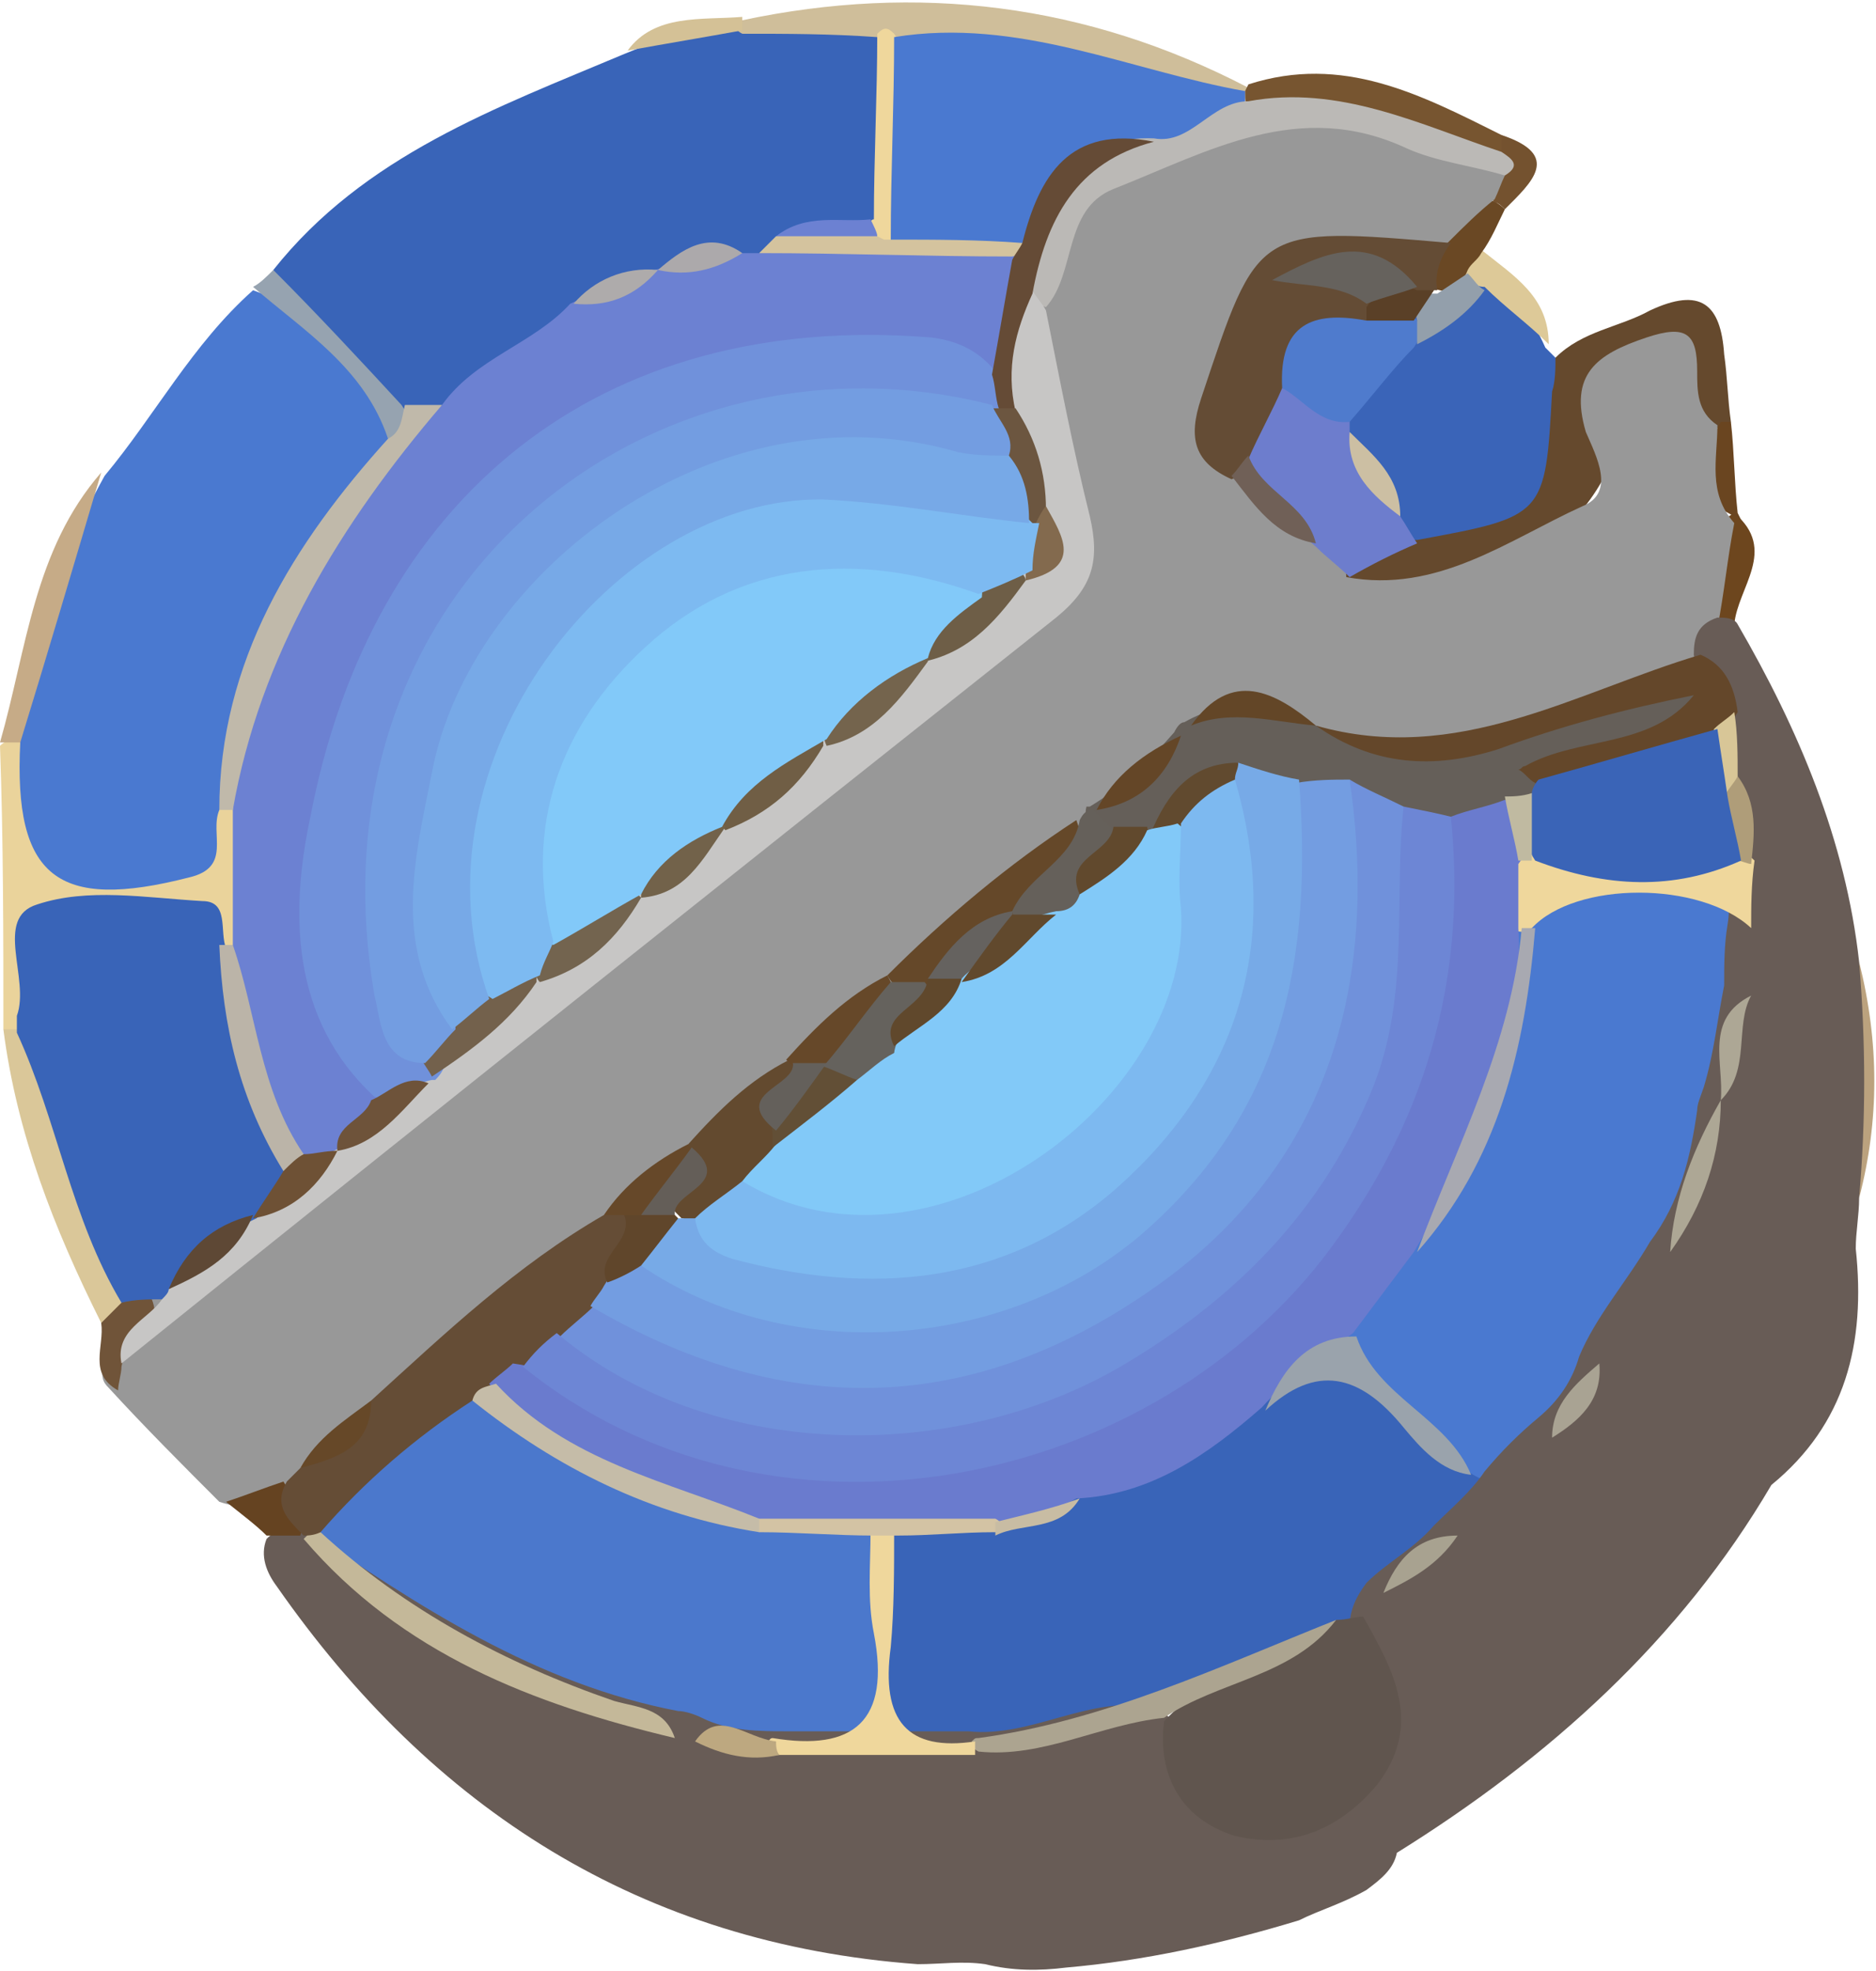 <?xml version="1.0" encoding="utf-8"?>
<!-- Generator: Adobe Illustrator 25.1.0, SVG Export Plug-In . SVG Version: 6.00 Build 0)  -->
<svg version="1.1" id="Calque_1" xmlns="http://www.w3.org/2000/svg" xmlns:xlink="http://www.w3.org/1999/xlink" x="0px" y="0px"
	 viewBox="0 0 55.6 58.4" style="enable-background:new 0 0 55.6 58.4;" xml:space="preserve">
<style type="text/css">
	.st0{fill:#4E3E2A;}
	.st1{fill:#695D56;}
	.st2{fill:#3964B8;}
	.st3{fill:#9D7E4B;}
	.st4{fill:#9D7F4B;}
	.st5{fill:#4A79D0;}
	.st6{fill:#82C9F9;}
	.st7{fill:#6C7FD0;}
	.st8{fill:#6E8BD8;}
	.st9{fill:#739DE1;}
	.st10{fill:#78ABE8;}
	.st11{fill:#614B2E;}
	.st12{fill:#7DBAF1;}
	.st13{fill:#3A64B8;}
	.st14{fill:#4B79CF;}
	.st15{fill:#6A76C0;}
	.st16{fill:#604B2E;}
	.st17{fill:#624C2E;}
	.st18{fill:#4C7ACF;}
	.st19{fill:#C9BC9A;}
	.st20{fill:#AFADAF;}
	.st21{fill:#ACA696;}
	.st22{fill:#EFD79C;}
	.st23{fill:#A6A5A7;}
	.st24{fill:#B1A893;}
	.st25{fill:#B1A790;}
	.st26{fill:#CEB889;}
	.st27{fill:#AFA692;}
	.st28{fill:#BCAE8D;}
	.st29{fill:#C6B185;}
	.st30{fill:#E4CE9B;}
	.st31{fill:#C4AA86;}
	.st32{fill:#AAA7AB;}
	.st33{fill:#E4D09E;}
	.st34{fill:#B5B0AA;}
	.st35{fill:#A0A7AD;}
	.st36{fill:#A9A8AB;}
	.st37{fill:#ADADB0;}
	.st38{fill:#B49B87;}
	.st39{fill:#C5AB87;}
	.st40{fill:#DBC99F;}
	.st41{fill:#98552F;}
	.st42{fill:#A16C49;}
	.st43{fill:#E6CF9A;}
	.st44{fill:#6B7CCF;}
	.st45{fill:#7092DB;}
	.st46{fill:#6D86D5;}
	.st47{fill:#749EE1;}
	.st48{fill:#8F5337;}
	.st49{fill:#7DBBF1;}
	.st50{fill:#7BB2E9;}
	.st51{fill:#8F7261;}
	.st52{fill:#3B63B3;}
	.st53{fill:#8C4626;}
	.st54{fill:#779BD0;}
	.st55{fill:#8F705F;}
	.st56{fill:#A16C47;}
	.st57{fill:#7E5C55;}
	.st58{fill:#A4A3AC;}
	.st59{fill:#795C5E;}
	.st60{fill:#ACABB0;}
	.st61{fill:#B5B0A8;}
	.st62{fill:#9C5D35;}
	.st63{fill:#685C53;}
	.st64{fill:#B49B88;}
	.st65{fill:#9F6541;}
	.st66{fill:#A26C48;}
	.st67{fill:#90634D;}
	.st68{fill:#A89A87;}
	.st69{fill:#9A5932;}
	.st70{fill:#9A5A33;}
	.st71{fill:#9A5831;}
	.st72{fill:#A3A4AF;}
	.st73{fill:#7DBAEF;}
	.st74{fill:#816256;}
	.st75{fill:#806E67;}
	.st76{fill:#80736F;}
	.st77{fill:#9DA4AB;}
	.st78{fill:#AAABB1;}
	.st79{fill:#B3AEA9;}
	.st80{fill:#724237;}
	.st81{fill:#6C83D4;}
	.st82{fill:#6B7ACE;}
	.st83{fill:#7091DA;}
	.st84{fill:#749DE1;}
	.st85{fill:#B39985;}
	.st86{fill:#835746;}
	.st87{fill:#85482E;}
	.st88{fill:#B6AD91;}
	.st89{fill:#605550;}
	.st90{fill:#ECD49B;}
	.st91{fill:#ABA38E;}
	.st92{fill:#A7A290;}
	.st93{fill:#B1A489;}
	.st94{fill:#B2AA95;}
	.st95{fill:#ADA592;}
	.st96{fill:#AFAA99;}
	.st97{fill:#78ACE9;}
	.st98{fill:#ABABB1;}
	.st99{fill:#9CA6AF;}
	.st100{fill:#A9A6AC;}
	.st101{fill:#EAD49E;}
	.st102{fill:#C8BBA6;}
	.st103{fill:#B0ACAA;}
	.st104{fill:#BAB2A8;}
	.st105{fill:#A9A28F;}
	.st106{fill:#BEA97F;}
	.st107{fill:#574C47;}
	.st108{fill:#B4AB94;}
	.st109{fill:#C6B58E;}
	.st110{fill:#C3AB86;}
	.st111{fill:#775429;}
	.st112{fill:#93A0AB;}
	.st113{fill:#EDD59A;}
	.st114{fill:#9CA5AF;}
	.st115{fill:#685D55;}
	.st116{fill:#C79F4F;}
	.st117{fill:#77552B;}
	.st118{fill:#6B7CC9;}
	.st119{fill:#5D514C;}
	.st120{fill:#BEAF8C;}
	.st121{fill:#6A78CD;}
	.st122{fill:#B0ABAB;}
	.st123{fill:#C69B50;}
	.st124{fill:#A9783C;}
	.st125{fill:#A8783C;}
	.st126{fill:#7195DA;}
	.st127{fill:#B3B1AE;}
	.st128{fill:#4B78CD;}
	.st129{fill:#3A64B7;}
	.st130{fill:#B3AD9A;}
	.st131{fill:#C6B38A;}
	.st132{fill:#B9B39E;}
	.st133{fill:#AEA690;}
	.st134{fill:#BDB297;}
	.st135{fill:#B7AF98;}
	.st136{fill:#E7D884;}
	.st137{fill:#C7A34D;}
	.st138{fill:#E8D985;}
	.st139{fill:#B4B09E;}
	.st140{fill:#E8D885;}
	.st141{fill:#C69D4F;}
	.st142{fill:#E6D784;}
	.st143{fill:#ECD49A;}
	.st144{fill:#2D2922;}
	.st145{fill:#C5B798;}
	.st146{fill:#7EBEF3;}
	.st147{fill:#6E83D2;}
	.st148{fill:#78ACE8;}
	.st149{fill:#7197DD;}
	.st150{fill:#D2BA6C;}
	.st151{fill:#A9793D;}
	.st152{fill:#6C83D2;}
	.st153{fill:#D2BB6D;}
	.st154{fill:#D1BA6C;}
	.st155{fill:#4264A7;}
	.st156{fill:#C2B18C;}
	.st157{fill:#C59B4F;}
	.st158{fill:#BBA15C;}
	.st159{fill:#7195DC;}
	.st160{fill:#7592B4;}
	.st161{fill:#C6AD64;}
	.st162{fill:#AAA18B;}
	.st163{fill:#A9A28D;}
	.st164{fill:#9FA2AC;}
	.st165{fill:#757575;}
	.st166{fill:#6B80D1;}
	.st167{fill:#4A78CF;}
	.st168{fill:#78ADE9;}
	.st169{fill:#504C4B;}
	.st170{fill:#EED69C;}
	.st171{fill:#6F645D;}
	.st172{fill:#B5AF9C;}
	.st173{fill:#B3AB95;}
	.st174{fill:#60554E;}
	.st175{fill:#A6A69B;}
	.st176{fill:#BDB398;}
	.st177{fill:#BAB49F;}
	.st178{fill:#B6B2AE;}
	.st179{fill:#DFCD9F;}
	.st180{fill:#D5C5A2;}
	.st181{fill:#A9A9AC;}
	.st182{fill:#B4B0AA;}
	.st183{fill:#C2AF85;}
	.st184{fill:#3F66B3;}
	.st185{fill:#6F6762;}
	.st186{fill:#808B83;}
	.st187{fill:#625954;}
	.st188{fill:#574C43;}
	.st189{fill:#685A49;}
	.st190{fill:#C29933;}
	.st191{fill:#574937;}
	.st192{fill:#645339;}
	.st193{fill:#E9D198;}
	.st194{fill:#B4A990;}
	.st195{fill:#3B65B7;}
	.st196{fill:#57514B;}
	.st197{fill:#B4BCB6;}
	.st198{fill:#DFE3DF;}
	.st199{fill:#BBB091;}
	.st200{fill:#897A68;}
	.st201{fill:#B0A996;}
	.st202{fill:#ABA491;}
	.st203{fill:#A7A59B;}
	.st204{fill:#B7B09A;}
	.st205{fill:#AFA893;}
	.st206{fill:#B9B096;}
	.st207{fill:#B5BDB7;}
	.st208{fill:#B6BEB8;}
	.st209{fill:#6F5420;}
	.st210{fill:#F8F8F7;}
	.st211{fill:#FBFBFB;}
	.st212{fill:#F4F6F4;}
	.st213{fill:#E0E4E0;}
	.st214{fill:#605E58;}
	.st215{fill:#5D5A51;}
	.st216{fill:#64615A;}
	.st217{fill:#5A4F43;}
	.st218{fill:#E9E9E7;}
	.st219{fill:#584B47;}
	.st220{fill:#645546;}
	.st221{fill:#A69A83;}
	.st222{fill:#A3A4AB;}
	.st223{fill:#9DA4A7;}
	.st224{fill:#6B7FD1;}
	.st225{fill:#81C5F5;}
	.st226{fill:#6D84D2;}
	.st227{fill:#73581D;}
	.st228{fill:#73571D;}
	.st229{fill:#6F5523;}
	.st230{fill:#3C65B5;}
	.st231{fill:#7E8BC2;}
	.st232{fill:#72561A;}
	.st233{fill:#543F28;}
	.st234{fill:#5F513D;}
	.st235{fill:#6A4118;}
	.st236{fill:#664F2B;}
	.st237{fill:#795B1C;}
	.st238{fill:#6D7369;}
	.st239{fill:#645141;}
	.st240{fill:#F6E3B0;}
	.st241{fill:#606174;}
	.st242{fill:#F1DCA6;}
	.st243{fill:#554A43;}
	.st244{fill:#584E3F;}
	.st245{fill:#B3AE9E;}
	.st246{fill:#A18434;}
	.st247{fill:#584C42;}
	.st248{fill:#A29883;}
	.st249{fill:#3D5FA2;}
	.st250{fill:#ABABB0;}
	.st251{fill:#A8A9AE;}
	.st252{fill:#D6C8A2;}
	.st253{fill:#B0AFAE;}
	.st254{fill:#B4B2AE;}
	.st255{fill:#A9A9AA;}
	.st256{fill:#615651;}
	.st257{fill:#77AAE7;}
	.st258{fill:#7CB7EF;}
	.st259{fill:#AEABAC;}
	.st260{fill:#F6F6F5;}
	.st261{fill:#AEA590;}
	.st262{fill:#A8A8B1;}
	.st263{fill:#6E6D6E;}
	.st264{fill:#63615D;}
	.st265{fill:#6C84D4;}
	.st266{fill:#A5A5AA;}
	.st267{fill:#615C5E;}
	.st268{fill:#80C4F5;}
	.st269{fill:#62574D;}
	.st270{fill:#64625C;}
	.st271{fill:#E4EEF8;}
	.st272{fill:#887C73;}
	.st273{fill:#82C8F8;}
	.st274{fill:#7299DE;}
	.st275{fill:#79B0EA;}
	.st276{fill:#4A77CC;}
	.st277{fill:#AEACAA;}
	.st278{fill:#A5A6AD;}
	.st279{fill:#ABAAAA;}
	.st280{fill:#B5AFA8;}
	.st281{fill:#D3E9F6;}
	.st282{fill:#685D56;}
	.st283{fill:#E53323;}
	.st284{fill:#455561;}
	.st285{fill:#DF3427;}
	.st286{fill:#E5CF9A;}
	.st287{fill:#847563;}
	.st288{fill:#E63323;}
	.st289{fill:#455460;}
	.st290{fill:#4D77CD;}
	.st291{fill:#70655E;}
	.st292{fill:#BBAF91;}
	.st293{fill:#B7AD93;}
	.st294{fill:#A8A59B;}
	.st295{fill:#6C80D1;}
	.st296{fill:#4B78CF;}
	.st297{fill:#6E82D0;}
	.st298{fill:#E03529;}
	.st299{fill:#B59A69;}
	.st300{fill:#D7342B;}
	.st301{fill:#A8A9AA;}
	.st302{fill:#678097;}
	.st303{fill:#B4B0AD;}
	.st304{fill:#6F7EC9;}
	.st305{fill:#A3A5B0;}
	.st306{fill:#A8A2AA;}
	.st307{fill:#D2332D;}
	.st308{fill:#E53324;}
	.st309{fill:#7295DB;}
	.st310{fill:#D8362E;}
	.st311{fill:#A9A9B2;}
	.st312{fill:#AAACB1;}
	.st313{fill:#F3EDD5;}
	.st314{fill:#E2DABC;}
	.st315{fill:#4F3E21;}
	.st316{fill:#A3A59F;}
	.st317{fill:#737AC3;}
	.st318{fill:#503F21;}
	.st319{fill:#C1782B;}
	.st320{fill:#CD9934;}
	.st321{fill:#7090DA;}
	.st322{fill:#F3D952;}
	.st323{fill:#6E88D6;}
	.st324{fill:#F3D852;}
	.st325{fill:#7296DC;}
	.st326{fill:#F2D852;}
	.st327{fill:#CD9834;}
	.st328{fill:#F3D953;}
	.st329{fill:#78A9E6;}
	.st330{fill:#A6A7AE;}
	.st331{fill:#685C56;}
	.st332{fill:#887969;}
	.st333{fill:#A7A6AC;}
	.st334{fill:#A9A9B1;}
	.st335{fill:#B9B2A7;}
	.st336{fill:#9FA7AF;}
	.st337{fill:#A3A7B4;}
	.st338{fill:#A9A9AD;}
	.st339{fill:#ABA9AC;}
	.st340{fill:#B6AB8E;}
	.st341{fill:#D5C496;}
	.st342{fill:#AFA58E;}
	.st343{fill:#CABA93;}
	.st344{fill:#ABA696;}
	.st345{fill:#B0A48A;}
	.st346{fill:#A8A497;}
	.st347{fill:#B6AE98;}
	.st348{fill:#AFA996;}
	.st349{fill:#A8A598;}
	.st350{fill:#DDCC9F;}
	.st351{fill:#6D625C;}
	.st352{fill:#9BA1AE;}
	.st353{fill:#EBD49B;}
	.st354{fill:#5F544F;}
	.st355{fill:#B9AF96;}
	.st356{fill:#AEA692;}
	.st357{fill:#AAA18C;}
	.st358{fill:#CBC09F;}
	.st359{fill:#C8BC9B;}
	.st360{fill:#A6A296;}
	.st361{fill:#ADA999;}
	.st362{fill:#B7AC90;}
	.st363{fill:#B3AC98;}
	.st364{fill:#B6AE97;}
	.st365{fill:#6B7BCD;}
	.st366{fill:#ADABA9;}
	.st367{fill:#4F5553;}
	.st368{fill:#656655;}
	.st369{fill:#ABA79A;}
	.st370{fill:#4D7777;}
	.st371{fill:#505356;}
	.st372{fill:#514D4B;}
	.st373{fill:#AFADB0;}
	.st374{fill:#4E4A3F;}
	.st375{fill:#CEBD96;}
	.st376{fill:#4C4B3D;}
	.st377{fill:#AFAEAF;}
	.st378{fill:#BDB59D;}
	.st379{fill:#BBB2AA;}
	.st380{fill:#BAB2A1;}
	.st381{fill:#5B574D;}
	.st382{fill:#4B4E4C;}
	.st383{fill:#D9C28F;}
	.st384{fill:#B0A58D;}
	.st385{fill:#525C5B;}
	.st386{fill:#A6A4A6;}
	.st387{fill:#BBB39B;}
	.st388{fill:#87AAAA;}
	.st389{fill:#555857;}
	.st390{fill:#4F4E48;}
	.st391{fill:#4F4D47;}
	.st392{fill:#A4A2AF;}
	.st393{fill:#50534D;}
	.st394{fill:#BDD8D8;}
	.st395{fill:#53564A;}
	.st396{fill:#4E7777;}
	.st397{fill:#9DA3A4;}
	.st398{fill:#686965;}
	.st399{fill:#B6B19C;}
	.st400{fill:#A19C8D;}
	.st401{fill:#57595C;}
	.st402{fill:#666764;}
	.st403{fill:#5B5C5B;}
	.st404{fill:#FBFAFA;}
	.st405{fill:#73962C;}
	.st406{fill:#E6CF94;}
	.st407{fill:#E2CA93;}
	.st408{fill:#F7FCE2;}
	.st409{fill:#CBEEA2;}
	.st410{fill:#64B65E;}
	.st411{fill:#85CA76;}
	.st412{fill:#584C48;}
	.st413{fill:#6D625D;}
	.st414{fill:#A6DC8C;}
	.st415{fill:#E5FAB3;}
	.st416{fill:#6A7BCE;}
	.st417{fill:#6DC15E;}
	.st418{fill:#95D381;}
	.st419{fill:#6B7ED0;}
	.st420{fill:#6E8BD5;}
	.st421{fill:#3A65B7;}
	.st422{fill:#4B7ACE;}
	.st423{fill:#A9ABB1;}
	.st424{fill:#A6A791;}
	.st425{fill:#466DB2;}
	.st426{fill:#537EB1;}
	.st427{fill:#AFAEA9;}
	.st428{fill:#AFACA7;}
	.st429{fill:#DECD9C;}
	.st430{fill:#A3A3AC;}
	.st431{fill:#D0BA9B;}
	.st432{fill:#A7A69C;}
	.st433{fill:#F0FCC7;}
	.st434{fill:#94D381;}
	.st435{fill:#99A4AB;}
	.st436{fill:#B1ADAA;}
	.st437{fill:#AB9573;}
	.st438{fill:#BCB499;}
	.st439{fill:#695D57;}
	.st440{fill:#E7D098;}
	.st441{fill:#867663;}
	.st442{fill:#5B4F49;}
	.st443{fill:#C4B795;}
	.st444{fill:#B0A68F;}
	.st445{fill:#D2C39A;}
	.st446{fill:#B0A58B;}
	.st447{fill:#ABA596;}
	.st448{fill:#9D9788;}
	.st449{fill:#63532A;}
	.st450{fill:#C5B590;}
	.st451{fill:#9CA6AD;}
	.st452{fill:#B1A890;}
	.st453{fill:#AEA68E;}
	.st454{fill:#B4AA90;}
	.st455{fill:#764233;}
	.st456{fill:#DEB454;}
	.st457{fill:#F5E7B5;}
	.st458{fill:#766536;}
	.st459{fill:#BDB193;}
	.st460{fill:#706764;}
	.st461{fill:#CFB79E;}
	.st462{fill:#675B57;}
	.st463{fill:#BFB190;}
	.st464{fill:#B3AB93;}
	.st465{fill:#ACA797;}
	.st466{fill:#B1AA96;}
	.st467{fill:#94A1AB;}
	.st468{fill:#7081CC;}
	.st469{fill:#B6B3AD;}
	.st470{fill:#DFCE9F;}
	.st471{fill:#646674;}
	.st472{fill:#B1AEAE;}
	.st473{fill:#B0ADAA;}
	.st474{fill:#65636C;}
	.st475{fill:#6A7290;}
	.st476{fill:#AEACAF;}
	.st477{fill:#704D18;}
	.st478{fill:#493B31;}
	.st479{fill:#AAABB0;}
	.st480{fill:#ADA692;}
	.st481{fill:#FEFEFE;}
	.st482{fill:#767572;}
	.st483{fill:#4C5B75;}
	.st484{fill:#707384;}
	.st485{fill:#7298DC;}
	.st486{fill:#616068;}
	.st487{fill:#C9CBCE;}
	.st488{fill:#BE281C;}
	.st489{fill:#8F6621;}
	.st490{fill:#6A79CE;}
	.st491{fill:#E53425;}
	.st492{fill:#656D79;}
	.st493{fill:#A9A7A8;}
	.st494{fill:#BF291D;}
	.st495{fill:#CA3428;}
	.st496{fill:#E4382A;}
	.st497{fill:#58616F;}
	.st498{fill:#3A62B1;}
	.st499{fill:#59616F;}
	.st500{fill:#63666D;}
	.st501{fill:#4E3C2F;}
	.st502{fill:#9BA5AB;}
	.st503{fill:#A29C8B;}
	.st504{fill:#C8B993;}
	.st505{fill:#A29984;}
	.st506{fill:#ADABAE;}
	.st507{fill:#ADA9A4;}
	.st508{fill:#75A2E3;}
	.st509{fill:#D9D9D9;}
	.st510{fill:#CDBF9E;}
	.st511{fill:#383025;}
	.st512{fill:#1B160E;}
	.st513{fill:#8493A7;}
	.st514{fill:#2E2215;}
	.st515{fill:#2F2316;}
	.st516{fill:#9AA5AF;}
	.st517{fill:#333842;}
	.st518{fill:#3B3732;}
	.st519{fill:#D6D6D6;}
	.st520{fill:#26221D;}
	.st521{fill:#AEAEAE;}
	.st522{fill:#3B3630;}
	.st523{fill:#373532;}
	.st524{fill:#0D0C0B;}
	.st525{fill:#B8B8B8;}
	.st526{fill:#271D11;}
	.st527{fill:#12110F;}
	.st528{fill:#D9D9D8;}
	.st529{fill:#57320F;}
	.st530{fill:#969696;}
	.st531{fill:#202734;}
	.st532{fill:#EDD59B;}
	.st533{fill:#514C45;}
	.st534{fill:#9CA4AD;}
	.st535{fill:#1B1309;}
	.st536{fill:#1E1C1B;}
	.st537{fill:#B2AC99;}
	.st538{fill:#ADA591;}
	.st539{fill:#1C1A18;}
	.st540{fill:#ACA692;}
	.st541{fill:#B7AF99;}
	.st542{fill:#AFA791;}
	.st543{fill:#BFB9A2;}
	.st544{fill:#B2AD9B;}
	.st545{fill:#B1AFA1;}
	.st546{fill:#53300F;}
	.st547{fill:#98561E;}
	.st548{fill:#2F2C26;}
	.st549{fill:#1D1B18;}
	.st550{fill:#6B7ED1;}
	.st551{fill:#AAAAAF;}
	.st552{fill:#1F1B1A;}
	.st553{fill:#A5A6AC;}
	.st554{fill:#9A571F;}
	.st555{fill:#1D1E25;}
	.st556{fill:#DCC9A2;}
	.st557{fill:#B4AEA9;}
	.st558{fill:#1B1F24;}
	.st559{fill:#343F53;}
	.st560{fill:#24211D;}
	.st561{fill:#C6C6C6;}
	.st562{fill:#2C231A;}
	.st563{fill:#6D85D4;}
	.st564{fill:#211C1A;}
	.st565{fill:#221E18;}
	.st566{fill:#15120D;}
	.st567{fill:#1C2021;}
	.st568{fill:#222B2E;}
	.st569{fill:#1F2326;}
	.st570{fill:#1E2029;}
	.st571{fill:#1E202B;}
	.st572{fill:#22252F;}
	.st573{fill:#101012;}
	.st574{fill:#1B181D;}
	.st575{fill:#161A24;}
	.st576{fill:#1F282B;}
	.st577{fill:#3963B8;}
	.st578{fill:#344058;}
	.st579{fill:#191F29;}
	.st580{fill:#2F394B;}
	.st581{fill:#19120A;}
	.st582{fill:#201A13;}
	.st583{fill:#6A7ACE;}
	.st584{fill:#A8A7AC;}
	.st585{fill:#E6D29D;}
	.st586{fill:#B4AEAE;}
	.st587{fill:#ABACB0;}
	.st588{fill:#B3B0AC;}
	.st589{fill:#6D87D5;}
	.st590{fill:#4B78CB;}
	.st591{fill:#B0ADAF;}
	.st592{fill:#7EBCF2;}
	.st593{fill:#77A9E7;}
	.st594{fill:#2C2F2D;}
	.st595{fill:#2A2A29;}
	.st596{fill:#2B3436;}
	.st597{fill:#272C2C;}
	.st598{fill:#262724;}
	.st599{fill:#7193DC;}
	.st600{fill:#A3A5AB;}
	.st601{fill:#A4A4AB;}
	.st602{fill:#65492D;}
	.st603{fill:#BBA27E;}
	.st604{fill:#6D461E;}
	.st605{fill:#6A4520;}
	.st606{fill:#CFBE9A;}
	.st607{fill:#775530;}
	.st608{fill:#96A3B0;}
	.st609{fill:#D4C196;}
	.st610{fill:#DDC998;}
	.st611{fill:#6A4824;}
	.st612{fill:#74522F;}
	.st613{fill:#989898;}
	.st614{fill:#4B78CC;}
	.st615{fill:#64472A;}
	.st616{fill:#C4B899;}
	.st617{fill:#ACA490;}
	.st618{fill:#ADA795;}
	.st619{fill:#AF9D79;}
	.st620{fill:#BDA880;}
	.st621{fill:#654321;}
	.st622{fill:#A9A393;}
	.st623{fill:#A8A290;}
	.st624{fill:#D8C697;}
	.st625{fill:#6D7DCD;}
	.st626{fill:#EAD39B;}
	.st627{fill:#DAC799;}
	.st628{fill:#C6AB87;}
	.st629{fill:#705439;}
	.st630{fill:#6C81D2;}
	.st631{fill:#C0B9AA;}
	.st632{fill:#D4C39E;}
	.st633{fill:#ACA9AB;}
	.st634{fill:#AEABAB;}
	.st635{fill:#4F7BCD;}
	.st636{fill:#939FAB;}
	.st637{fill:#CCBFA3;}
	.st638{fill:#BBB9B6;}
	.st639{fill:#644C35;}
	.st640{fill:#C7C6C5;}
	.st641{fill:#654D36;}
	.st642{fill:#655F59;}
	.st643{fill:#634A2F;}
	.st644{fill:#654829;}
	.st645{fill:#65605A;}
	.st646{fill:#664829;}
	.st647{fill:#634627;}
	.st648{fill:#706057;}
	.st649{fill:#664828;}
	.st650{fill:#644627;}
	.st651{fill:#A8A9B1;}
	.st652{fill:#9AA3AC;}
	.st653{fill:#D3C3A4;}
	.st654{fill:#C8BCA3;}
	.st655{fill:#C5BCA8;}
	.st656{fill:#C0BAA1;}
	.st657{fill:#BBB4A8;}
	.st658{fill:#7091DB;}
	.st659{fill:#654B36;}
	.st660{fill:#6E533A;}
	.st661{fill:#6E5135;}
	.st662{fill:#5A4027;}
	.st663{fill:#66625D;}
	.st664{fill:#73644F;}
	.st665{fill:#6E5E47;}
	.st666{fill:#74644D;}
	.st667{fill:#73614C;}
	.st668{fill:#705E45;}
	.st669{fill:#72624A;}
	.st670{fill:#6C5640;}
	.st671{fill:#5E4835;}
	.st672{fill:#836A4E;}
	.st673{fill:#60462B;}
	.st674{fill:#61492D;}
	.st675{fill:#614A2F;}
	.st676{fill:#82C9F8;}
	.st677{fill:#7DB9F0;}
	.st678{fill:#624F36;}
	.st679{fill:#64605B;}
	.st680{fill:#645E58;}
	.st681{fill:#65625D;}
	.st682{fill:#65625F;}
	.st683{fill:#60482C;}
	.st684{fill:#7A5B2D;}
	.st685{fill:#605743;}
	.st686{fill:#3D66B6;}
	.st687{fill:#3D66B8;}
	.st688{fill:#796E68;}
	.st689{fill:#B3AC99;}
	.st690{fill:#EAD298;}
	.st691{fill:#B3A88D;}
	.st692{fill:#ADA99A;}
	.st693{fill:#B4AC96;}
	.st694{fill:#B1AC9B;}
	.st695{fill:#7DC9C7;}
	.st696{fill:#A6A9B2;}
	.st697{fill:#60777C;}
	.st698{fill:#586A7C;}
	.st699{fill:#B7AE95;}
	.st700{fill:#5C727A;}
	.st701{fill:#CFBC91;}
	.st702{fill:#9C7436;}
	.st703{fill:#4D7ACC;}
	.st704{fill:#5F5744;}
	.st705{fill:#67AD86;}
	.st706{fill:#5D6C6A;}
	.st707{fill:#647981;}
	.st708{fill:#647268;}
	.st709{fill:#74C3C5;}
	.st710{fill:#54686C;}
	.st711{fill:#576E76;}
	.st712{fill:#58686A;}
	.st713{fill:#66AC86;}
	.st714{fill:#76C4C4;}
	.st715{fill:#5F6C67;}
	.st716{fill:#697F80;}
	.st717{fill:#5A6971;}
	.st718{fill:#55585B;}
	.st719{fill:#6E7B7C;}
	.st720{fill:#5D7C7E;}
	.st721{fill:#6C81D1;}
	.st722{fill:#576F4A;}
	.st723{fill:#667478;}
	.st724{fill:#CBB592;}
	.st725{fill:#85CFCD;}
	.st726{fill:#B0A993;}
	.st727{fill:#90C895;}
	.st728{fill:#67A66F;}
	.st729{fill:#85C091;}
	.st730{fill:#83CECE;}
	.st731{fill:#9CE0BF;}
	.st732{fill:#98DDC1;}
	.st733{fill:#69B389;}
	.st734{fill:#86D5D2;}
	.st735{fill:#85D0CB;}
	.st736{fill:#77C5C5;}
	.st737{fill:#4E5A6D;}
	.st738{fill:#8DC696;}
	.st739{fill:#66A66F;}
	.st740{fill:#5F5643;}
	.st741{fill:#BFF3DF;}
	.st742{fill:#677980;}
	.st743{fill:#87D7D3;}
	.st744{fill:#C9F2EF;}
	.st745{fill:#8EE9DD;}
	.st746{fill:#8ADFD7;}
	.st747{fill:#CEBC9B;}
	.st748{fill:#E0CA99;}
	.st749{fill:#483A30;}
	.st750{fill:#5D514B;}
	.st751{fill:#55483F;}
	.st752{fill:#6F6562;}
	.st753{fill:#62554F;}
	.st754{fill:#69583B;}
	.st755{fill:#9CA19F;}
	.st756{fill:#929FA9;}
	.st757{fill:#50423A;}
	.st758{fill:#52443B;}
	.st759{fill:#9AA09F;}
	.st760{fill:#958263;}
	.st761{fill:#4B79CE;}
	.st762{fill:#665950;}
	.st763{fill:#99907F;}
	.st764{fill:#AAA79B;}
	.st765{fill:#DDCCA0;}
	.st766{fill:#B1AB99;}
	.st767{fill:#4D4139;}
	.st768{fill:#A4A7A3;}
	.st769{fill:#E7DD9F;}
	.st770{fill:#6A77C8;}
	.st771{fill:#ABA591;}
	.st772{fill:#9899A6;}
	.st773{fill:#ADAAAB;}
	.st774{fill:#A8A391;}
	.st775{fill:#B1ADAF;}
	.st776{fill:#5B4D45;}
	.st777{fill:#B9AD90;}
	.st778{fill:#B3AA93;}
	.st779{fill:#B5AE98;}
	.st780{fill:#8E7A4C;}
	.st781{fill:#907C4E;}
	.st782{fill:#685B53;}
	.st783{fill:#A9A391;}
	.st784{fill:#B2AC96;}
	.st785{fill:#131A1A;}
	.st786{fill:#4A78D0;}
	.st787{fill:#3964B7;}
	.st788{fill:#95A0A9;}
	.st789{fill:#38484C;}
	.st790{fill:#1D2627;}
	.st791{fill:#4B6064;}
	.st792{fill:#4B6165;}
	.st793{fill:#BDD5CB;}
	.st794{fill:#6A7CCE;}
	.st795{fill:#6C82D2;}
	.st796{fill:#7197DC;}
	.st797{fill:#BCD3C9;}
	.st798{fill:#6F90D8;}
	.st799{fill:#ADC3BA;}
	.st800{fill:#9EA3A0;}
	.st801{fill:#A7A8AD;}
	.st802{fill:#ECD59B;}
	.st803{fill:#ADA691;}
	.st804{fill:#BFB9A1;}
	.st805{fill:#B2AD9A;}
	.st806{fill:#B1A88F;}
	.st807{fill:#B3AD9B;}
	.st808{fill:#BEB08F;}
	.st809{fill:#B2B0AE;}
	.st810{fill:#675C55;}
	.st811{fill:#698527;}
	.st812{fill:#83A632;}
	.st813{fill:#D6C684;}
	.st814{fill:#E6D28D;}
	.st815{fill:#60544D;}
	.st816{fill:#E2D08B;}
	.st817{fill:#5E524C;}
	.st818{fill:#C1B774;}
	.st819{fill:#B5AB6E;}
	.st820{fill:#EED697;}
	.st821{fill:#B3A670;}
	.st822{fill:#ADA566;}
	.st823{fill:#84B136;}
	.st824{fill:#B1F74E;}
	.st825{fill:#8EC23B;}
	.st826{fill:#9FDC44;}
	.st827{fill:#98D140;}
	.st828{fill:#644E2F;}
	.st829{fill:#A7E848;}
	.st830{fill:#698427;}
	.st831{fill:#82AA35;}
	.st832{fill:#614C2E;}
	.st833{fill:#BEC164;}
	.st834{fill:#B3B65D;}
	.st835{fill:#C4C16C;}
	.st836{fill:#C2C367;}
	.st837{fill:#D6CD7A;}
	.st838{fill:#BFB170;}
	.st839{fill:#D9CC7F;}
	.st840{fill:#C3C468;}
	.st841{fill:#C0B475;}
	.st842{fill:#C9BA7A;}
	.st843{fill:#DBC886;}
	.st844{fill:#ACA468;}
	.st845{fill:#F1D898;}
	.st846{fill:#B5AA6F;}
	.st847{fill:#C0B277;}
	.st848{fill:#B6A971;}
	.st849{fill:#C4B876;}
	.st850{fill:#B0A76A;}
	.st851{fill:#C0B275;}
	.st852{fill:#B3FA4F;}
	.st853{fill:#ABED4A;}
	.st854{fill:#85B336;}
	.st855{fill:#92C83D;}
	.st856{fill:#D1B86A;}
	.st857{fill:#A0DD44;}
	.st858{fill:#A8793C;}
	.st859{fill:#D3BC6E;}
	.st860{fill:#85B236;}
	.st861{fill:#95CD3F;}
	.st862{fill:#8FC23B;}
	.st863{fill:#BCA25D;}
	.st864{fill:#BCB367;}
	.st865{fill:#C3B971;}
	.st866{fill:#C1C068;}
	.st867{fill:#B99F5A;}
	.st868{fill:#90B238;}
	.st869{fill:#82AE35;}
	.st870{fill:#88B938;}
	.st871{fill:#3B3F1F;}
	.st872{fill:#B5B463;}
	.st873{fill:#BEC165;}
	.st874{fill:#CCB580;}
	.st875{fill:#B2BB58;}
	.st876{fill:#B7BC5E;}
	.st877{fill:#C4C668;}
	.st878{fill:#83A634;}
	.st879{fill:#908880;}
	.st880{fill:#E3D08C;}
	.st881{fill:#B6AD6C;}
	.st882{fill:#698428;}
	.st883{fill:#82AE36;}
	.st884{fill:#BF281C;}
	.st885{fill:#C93023;}
	.st886{fill:#E53729;}
	.st887{fill:#5B6642;}
	.st888{fill:#5C604C;}
	.st889{fill:#7A756F;}
	.st890{fill:#7A924E;}
	.st891{fill:#64695A;}
	.st892{fill:#646E4F;}
	.st893{fill:#C95C57;}
	.st894{fill:#5A6445;}
	.st895{fill:#D8C783;}
	.st896{fill:#B3B85B;}
	.st897{fill:#7FA933;}
	.st898{fill:#BFBE68;}
	.st899{fill:#B2B559;}
	.st900{fill:#BCBB64;}
	.st901{fill:#BDBD65;}
	.st902{fill:#C1C466;}
	.st903{fill:#5E524D;}
	.st904{fill:#BCAF72;}
	.st905{fill:#BCB173;}
	.st906{fill:#51433A;}
	.st907{fill:#B4BC5A;}
	.st908{fill:#BCBE64;}
	.st909{fill:#704C17;}
	.st910{fill:#E43425;}
	.st911{fill:#677254;}
	.st912{fill:#6C735F;}
	.st913{fill:#56594B;}
	.st914{fill:#636A52;}
	.st915{fill:#575D46;}
	.st916{fill:#626952;}
	.st917{fill:#6A7254;}
	.st918{fill:#9DD944;}
	.st919{fill:#C0B171;}
	.st920{fill:#BCAE6D;}
	.st921{fill:#BCC161;}
	.st922{fill:#80AA33;}
	.st923{fill:#8EC13B;}
	.st924{fill:#87B637;}
	.st925{fill:#96CE3F;}
	.st926{fill:#C4BA6F;}
	.st927{fill:#D3C47F;}
	.st928{fill:#CDBE7D;}
	.st929{fill:#BEBE64;}
	.st930{fill:#88B838;}
	.st931{fill:#C0B671;}
	.st932{fill:#BFB472;}
	.st933{fill:#906721;}
	.st934{fill:#B9BA62;}
	.st935{fill:#B5A96F;}
	.st936{fill:#BCB174;}
	.st937{fill:#B5B95E;}
	.st938{fill:#62554E;}
	.st939{fill:#AFA86A;}
	.st940{fill:#A26C49;}
	.st941{fill:#EFD798;}
	.st942{fill:#9D5D35;}
	.st943{fill:#9C5C34;}
	.st944{fill:#954F2B;}
	.st945{fill:#D9C587;}
	.st946{fill:#8D3D19;}
	.st947{fill:#81AD34;}
	.st948{fill:#B9BD60;}
	.st949{fill:#B3F94E;}
	.st950{fill:#96CD3F;}
	.st951{fill:#9EDB44;}
	.st952{fill:#84A332;}
	.st953{fill:#8F5025;}
	.st954{fill:#9B7D3C;}
	.st955{fill:#99D040;}
	.st956{fill:#8C5522;}
	.st957{fill:#A6E146;}
	.st958{fill:#9A7D3B;}
	.st959{fill:#A16B48;}
	.st960{fill:#956B3B;}
	.st961{fill:#8B4D1D;}
	.st962{fill:#80AB33;}
	.st963{fill:#EED795;}
	.st964{fill:#AAA364;}
	.st965{fill:#86541B;}
	.st966{fill:#8A7B6A;}
	.st967{fill:#CAC76F;}
	.st968{fill:#D3C282;}
	.st969{fill:#C8BC7A;}
	.st970{fill:#A5704C;}
	.st971{fill:#C1B683;}
	.st972{fill:#A26D47;}
	.st973{fill:#BFC464;}
	.st974{fill:#BCC160;}
	.st975{fill:#6B605B;}
	.st976{fill:#A16D49;}
	.st977{fill:#A8734F;}
	.st978{fill:#C3C467;}
	.st979{fill:#B3B95B;}
	.st980{fill:#B7BF5C;}
	.st981{fill:#D6CD7C;}
	.st982{fill:#AEF24C;}
	.st983{fill:#A6E647;}
	.st984{fill:#8D7625;}
	.st985{fill:#917224;}
	.st986{fill:#95892B;}
	.st987{fill:#978C2C;}
	.st988{fill:#AF8F79;}
	.st989{fill:#87B737;}
	.st990{fill:#8FC33B;}
	.st991{fill:#97CF40;}
	.st992{fill:#C8C76C;}
	.st993{fill:#C4C26C;}
	.st994{fill:#8D4B22;}
	.st995{fill:#BFBE67;}
	.st996{fill:#BBBC63;}
	.st997{fill:#BEBD66;}
	.st998{fill:#B1B75B;}
	.st999{fill:#C9C072;}
	.st1000{fill:#D2C180;}
	.st1001{fill:#665A51;}
	.st1002{fill:#B9B574;}
	.st1003{fill:#C6BA7C;}
	.st1004{fill:#BEB47A;}
	.st1005{fill:#8C5027;}
	.st1006{fill:#CABA7C;}
	.st1007{fill:#C2B675;}
	.st1008{fill:#C1B279;}
	.st1009{fill:#DACC81;}
	.st1010{fill:#CCC17A;}
	.st1011{fill:#BDB470;}
	.st1012{fill:#736864;}
	.st1013{fill:#615650;}
	.st1014{fill:#A6E748;}
	.st1015{fill:#B3AB6C;}
	.st1016{fill:#685C55;}
	.st1017{fill:#81A833;}
	.st1018{fill:#6D645F;}
	.st1019{fill:#5E543C;}
	.st1020{fill:#C6B77B;}
	.st1021{fill:#BAAE71;}
	.st1022{fill:#C9BC7B;}
	.st1023{fill:#B6AC6F;}
	.st1024{fill:#B9B26D;}
	.st1025{fill:#635955;}
	.st1026{fill:#74685D;}
	.st1027{fill:#624F37;}
	.st1028{fill:#715B34;}
	.st1029{fill:#EFD697;}
	.st1030{fill:#B6BA5D;}
	.st1031{fill:#B9BB61;}
	.st1032{fill:#B6BDB8;}
	.st1033{fill:#5D5835;}
	.st1034{fill:#B4B167;}
	.st1035{fill:#B7BC5D;}
	.st1036{fill:#B8BA60;}
	.st1037{fill:#E5E4DF;}
	.st1038{fill:#796D62;}
	.st1039{fill:#61593B;}
	.st1040{fill:#B2A76E;}
	.st1041{fill:#B0A96C;}
	.st1042{fill:#5B533A;}
	.st1043{fill:#B9C05C;}
	.st1044{fill:#5A4F4B;}
	.st1045{fill:#665747;}
	.st1046{fill:#574D42;}
	.st1047{fill:#5C4C2A;}
	.st1048{fill:#675931;}
	.st1049{fill:#C2C566;}
	.st1050{fill:#71551A;}
	.st1051{fill:#58452C;}
	.st1052{fill:#6D561F;}
	.st1053{fill:#5B553A;}
	.st1054{fill:#5E563F;}
	.st1055{fill:#94CB3F;}
	.st1056{fill:#FCFCFC;}
	.st1057{fill:#666143;}
	.st1058{fill:#B5BDB6;}
	.st1059{fill:#B5BCB6;}
	.st1060{fill:#F4F5F4;}
	.st1061{fill:#5E5C3D;}
	.st1062{fill:#65623C;}
	.st1063{fill:#5F5D3B;}
	.st1064{fill:#636240;}
	.st1065{fill:#605C43;}
	.st1066{fill:#676558;}
	.st1067{fill:#BABBB0;}
	.st1068{fill:#574D37;}
	.st1069{fill:#C6B56C;}
	.st1070{fill:#7FAA33;}
	.st1071{fill:#B7B75E;}
	.st1072{fill:#6F5B35;}
	.st1073{fill:#65542E;}
	.st1074{fill:#56472B;}
	.st1075{fill:#F5EACF;}
	.st1076{fill:#84B035;}
	.st1077{fill:#A9EA49;}
	.st1078{fill:#83A532;}
	.st1079{fill:#73581A;}
	.st1080{fill:#73571A;}
	.st1081{fill:#61582A;}
	.st1082{fill:#745E23;}
	.st1083{fill:#91A93A;}
	.st1084{fill:#EFCF83;}
	.st1085{fill:#68592B;}
	.st1086{fill:#687067;}
	.st1087{fill:#B7BF5B;}
	.st1088{fill:#62582B;}
	.st1089{fill:#57462B;}
	.st1090{fill:#E3CB8F;}
	.st1091{fill:#A6E648;}
	.st1092{fill:#B0F54D;}
	.st1093{fill:#9EDA43;}
	.st1094{fill:#646437;}
	.st1095{fill:#F2F8E5;}
	.st1096{fill:#A9EB49;}
	.st1097{fill:#6A6844;}
	.st1098{fill:#B2F84F;}
	.st1099{fill:#5B5137;}
	.st1100{fill:#666241;}
	.st1101{fill:#65613E;}
	.st1102{fill:#676441;}
	.st1103{fill:#5D5339;}
	.st1104{fill:#887C72;}
	.st1105{fill:#86B637;}
	.st1106{fill:#768F30;}
	.st1107{fill:#B2F84E;}
	.st1108{fill:#C8B673;}
	.st1109{fill:#B9B166;}
	.st1110{fill:#B4AE62;}
	.st1111{fill:#B6B260;}
	.st1112{fill:#DCCC82;}
	.st1113{fill:#B6B95F;}
	.st1114{fill:#D7CC7D;}
	.st1115{fill:#AAA35D;}
	.st1116{fill:#C1C366;}
	.st1117{fill:#86A534;}
	.st1118{fill:#F4F4F1;}
	.st1119{fill:#6A8528;}
	.st1120{fill:#827363;}
	.st1121{fill:#D4C482;}
	.st1122{fill:#DAC589;}
	.st1123{fill:#B6B265;}
	.st1124{fill:#BFB474;}
	.st1125{fill:#CFB987;}
	.st1126{fill:#C3B875;}
	.st1127{fill:#AFA66A;}
	.st1128{fill:#C0B473;}
	.st1129{fill:#CEBE80;}
	.st1130{fill:#C8C46F;}
	.st1131{fill:#B8BA5F;}
	.st1132{fill:#BDB66A;}
	.st1133{fill:#B8AB6A;}
	.st1134{fill:#5B504B;}
	.st1135{fill:#ECD694;}
	.st1136{fill:#ADA664;}
	.st1137{fill:#D7CD7D;}
	.st1138{fill:#C5C26B;}
	.st1139{fill:#D5C681;}
	.st1140{fill:#B1A86D;}
	.st1141{fill:#B0A862;}
	.st1142{fill:#8F7B4D;}
	.st1143{fill:#685D57;}
	.st1144{fill:#746A67;}
	.st1145{fill:#B8AC6F;}
	.st1146{fill:#E3CB92;}
	.st1147{fill:#B6AA70;}
	.st1148{fill:#9E995F;}
	.st1149{fill:#B2AC6A;}
	.st1150{fill:#BAAD73;}
	.st1151{fill:#BCB66C;}
	.st1152{fill:#959558;}
	.st1153{fill:#95D380;}
	.st1154{fill:#82AD35;}
	.st1155{fill:#89B938;}
	.st1156{fill:#BEC163;}
	.st1157{fill:#BEC262;}
	.st1158{fill:#B9BA61;}
	.st1159{fill:#B9BB60;}
	.st1160{fill:#C5BB74;}
	.st1161{fill:#C0B471;}
	.st1162{fill:#B6BA5E;}
	.st1163{fill:#C6BA73;}
	.st1164{fill:#C3C16A;}
	.st1165{fill:#CEBC7B;}
	.st1166{fill:#B6BA5C;}
	.st1167{fill:#EFD797;}
	.st1168{fill:#C4C669;}
	.st1169{fill:#C4C568;}
	.st1170{fill:#688427;}
	.st1171{fill:#82A632;}
	.st1172{fill:#706966;}
	.st1173{fill:#C1B773;}
	.st1174{fill:#BBAE73;}
	.st1175{fill:#B4B163;}
	.st1176{fill:#B0A769;}
	.st1177{fill:#ADA56A;}
	.st1178{fill:#B6AD6B;}
	.st1179{fill:#BCBF62;}
	.st1180{fill:#8CBF3A;}
	.st1181{fill:#AC9F59;}
	.st1182{fill:#B5A25F;}
	.st1183{fill:#CEC277;}
	.st1184{fill:#E7D48D;}
	.st1185{fill:#A4A15E;}
	.st1186{fill:#635B58;}
	.st1187{fill:#81AC35;}
	.st1188{fill:#D4CA7B;}
	.st1189{fill:#BFBD67;}
	.st1190{fill:#4A6064;}
	.st1191{fill:#AEC4BB;}
	.st1192{fill:#8DC03B;}
	.st1193{fill:#93CB3E;}
	.st1194{fill:#BFB066;}
	.st1195{fill:#B3A75B;}
	.st1196{fill:#B4A85A;}
	.st1197{fill:#594E48;}
	.st1198{fill:#BBB36D;}
	.st1199{fill:#D6C682;}
	.st1200{fill:#897965;}
	.st1201{fill:#DDCA88;}
	.st1202{fill:#686A3E;}
	.st1203{fill:#584D48;}
	.st1204{fill:#DBCA85;}
	.st1205{fill:#CFC07D;}
	.st1206{fill:#B3A771;}
	.st1207{fill:#C1B272;}
	.st1208{fill:#8CDA8B;}
	.st1209{fill:#666E4C;}
	.st1210{fill:#6B7F49;}
	.st1211{fill:#809C37;}
	.st1212{fill:#7B5B2B;}
	.st1213{fill:#615C43;}
	.st1214{fill:#7F7366;}
	.st1215{fill:#D4C681;}
	.st1216{fill:#8DDF8C;}
	.st1217{fill:#83CF8A;}
	.st1218{fill:#ACA366;}
	.st1219{fill:#F0D798;}
	.st1220{fill:#B2B75B;}
	.st1221{fill:#6C764B;}
	.st1222{fill:#AEB256;}
	.st1223{fill:#ADA467;}
	.st1224{fill:#67AC6B;}
	.st1225{fill:#80C985;}
	.st1226{fill:#8CDC8B;}
	.st1227{fill:#6B7B4A;}
	.st1228{fill:#85D189;}
	.st1229{fill:#85AF38;}
	.st1230{fill:#605E3B;}
	.st1231{fill:#C5C16D;}
	.st1232{fill:#C7C070;}
	.st1233{fill:#6CB56D;}
	.st1234{fill:#A0E6A6;}
	.st1235{fill:#8FE18B;}
	.st1236{fill:#6C852E;}
	.st1237{fill:#84D08C;}
	.st1238{fill:#8DDE8D;}
	.st1239{fill:#C6C56B;}
	.st1240{fill:#64633C;}
	.st1241{fill:#6C7940;}
	.st1242{fill:#CDF8DC;}
	.st1243{fill:#93E88E;}
	.st1244{fill:#94E98E;}
	.st1245{fill:#7EA735;}
	.st1246{fill:#9EE5A5;}
	.st1247{fill:#9DE4A3;}
	.st1248{fill:#9DE3A5;}
	.st1249{fill:#6D864F;}
	.st1250{fill:#6BB36D;}
	.st1251{fill:#59724B;}
	.st1252{fill:#6FBA6D;}
	.st1253{fill:#C0F4E0;}
	.st1254{fill:#9FE5A5;}
	.st1255{fill:#6A7B52;}
	.st1256{fill:#9EFA90;}
	.st1257{fill:#99F18F;}
	.st1258{fill:#67A76F;}
	.st1259{fill:#56473E;}
	.st1260{fill:#362616;}
	.st1261{fill:#231A10;}
	.st1262{fill:#19130C;}
	.st1263{fill:#736557;}
	.st1264{fill:#1C1A06;}
	.st1265{fill:#E6D38D;}
	.st1266{fill:#B9AD71;}
	.st1267{fill:#C0B372;}
	.st1268{fill:#D1C27F;}
	.st1269{fill:#4A3A30;}
	.st1270{fill:#24211C;}
	.st1271{fill:#151311;}
	.st1272{fill:#97D040;}
	.st1273{fill:#191906;}
	.st1274{fill:#1D1B05;}
	.st1275{fill:#1F1A14;}
	.st1276{fill:#16150A;}
	.st1277{fill:#242809;}
	.st1278{fill:#202508;}
	.st1279{fill:#B2F94E;}
	.st1280{fill:#9FDD44;}
	.st1281{fill:#2B2609;}
	.st1282{fill:#6F852B;}
	.st1283{fill:#384211;}
	.st1284{fill:#343A0E;}
	.st1285{fill:#30340D;}
	.st1286{fill:#80AB34;}
	.st1287{fill:#86B537;}
	.st1288{fill:#C4C569;}
	.st1289{fill:#CBC173;}
	.st1290{fill:#211C18;}
	.st1291{fill:#B7B562;}
	.st1292{fill:#0E0F09;}
	.st1293{fill:#81A332;}
	.st1294{fill:#D7D6D6;}
	.st1295{fill:#E2E2E2;}
	.st1296{fill:#C0C265;}
	.st1297{fill:#D7D7D7;}
	.st1298{fill:#29241E;}
	.st1299{fill:#1D1D1D;}
	.st1300{fill:#1F2416;}
	.st1301{fill:#2B331B;}
	.st1302{fill:#191D0E;}
	.st1303{fill:#151515;}
	.st1304{fill:#595C3B;}
	.st1305{fill:#181612;}
	.st1306{fill:#E6D18E;}
	.st1307{fill:#B4B65C;}
	.st1308{fill:#1A120A;}
	.st1309{fill:#19120B;}
	.st1310{fill:#C8C470;}
	.st1311{fill:#2F351E;}
	.st1312{fill:#141709;}
	.st1313{fill:#C1C465;}
	.st1314{fill:#C2BF6A;}
	.st1315{fill:#B5B85E;}
	.st1316{fill:#E1D088;}
	.st1317{fill:#010101;}
	.st1318{fill:#291B0D;}
	.st1319{fill:#C0BE68;}
	.st1320{fill:#53391D;}
	.st1321{fill:#56310E;}
	.st1322{fill:#CC9834;}
	.st1323{fill:#EED451;}
	.st1324{fill:#6E6562;}
	.st1325{fill:#71675E;}
	.st1326{fill:#C3B879;}
	.st1327{fill:#BAB071;}
	.st1328{fill:#B0A76D;}
	.st1329{fill:#5C514B;}
	.st1330{fill:#665B56;}
	.st1331{fill:#7DA732;}
	.st1332{fill:#B5BB5A;}
	.st1333{fill:#D4CC7A;}
	.st1334{fill:#95CC3F;}
	.st1335{fill:#D6C97F;}
	.st1336{fill:#B6BE5B;}
	.st1337{fill:#ECD693;}
	.st1338{fill:#E5CE97;}
	.st1339{fill:#83A732;}
	.st1340{fill:#B0B458;}
	.st1341{fill:#F2D752;}
	.st1342{fill:#9ED943;}
	.st1343{fill:#9ACF40;}
	.st1344{fill:#8DBF3A;}
	.st1345{fill:#F0D79A;}
	.st1346{fill:#F1D998;}
	.st1347{fill:#B6B95D;}
	.st1348{fill:#6F6764;}
	.st1349{fill:#775529;}
	.st1350{fill:#ACB354;}
	.st1351{fill:#BCBC64;}
	.st1352{fill:#695E59;}
	.st1353{fill:#EFD696;}
	.st1354{fill:#C0AD84;}
	.st1355{fill:#BAB271;}
	.st1356{fill:#CFC07C;}
	.st1357{fill:#D0C479;}
	.st1358{fill:#D4CC79;}
	.st1359{fill:#B9AF6F;}
	.st1360{fill:#7EA732;}
	.st1361{fill:#8FC13B;}
	.st1362{fill:#BEC263;}
	.st1363{fill:#ABAF56;}
	.st1364{fill:#D4BD8A;}
	.st1365{fill:#A7B64D;}
	.st1366{fill:#E1C792;}
	.st1367{fill:#C6B594;}
	.st1368{fill:#D9C191;}
	.st1369{fill:#655A55;}
	.st1370{fill:#514337;}
	.st1371{fill:#C8BA93;}
	.st1372{fill:#A7A293;}
	.st1373{fill:#A19F97;}
	.st1374{fill:#ACAAA0;}
	.st1375{fill:#CDBF99;}
	.st1376{fill:#4F3531;}
	.st1377{fill:#9AA0B3;}
	.st1378{fill:#B1A68A;}
	.st1379{fill:#635750;}
	.st1380{fill:#D3BE92;}
	.st1381{fill:#6C7DCA;}
	.st1382{fill:#A2A7B3;}
	.st1383{fill:#A8AAB1;}
	.st1384{fill:#C3B99A;}
	.st1385{fill:#A5A5AB;}
	.st1386{fill:#CEC6B9;}
	.st1387{fill:#C1B7A6;}
	.st1388{fill:#968568;}
	.st1389{fill:#4C79CE;}
	.st1390{fill:#4C78CB;}
	.st1391{fill:#CAB992;}
	.st1392{fill:#CDBD95;}
	.st1393{fill:#C6B896;}
	.st1394{fill:#B2AEAB;}
	.st1395{fill:#E53525;}
	.st1396{fill:#B3261A;}
	.st1397{fill:#62574E;}
	.st1398{fill:#655A53;}
	.st1399{fill:#D2C57D;}
	.st1400{fill:#555153;}
	.st1401{fill:#54473D;}
	.st1402{fill:#665D58;}
	.st1403{fill:#6A6059;}
	.st1404{fill:#B7AF6C;}
	.st1405{fill:#5A4838;}
	.st1406{fill:#D2C37E;}
	.st1407{fill:#BCB172;}
	.st1408{fill:#9E9B5A;}
	.st1409{fill:#B4AA6F;}
	.st1410{fill:#84AB37;}
	.st1411{fill:#E7D294;}
	.st1412{fill:#B3B85A;}
	.st1413{fill:#D1CA75;}
	.st1414{fill:#B9A865;}
	.st1415{fill:#CABE78;}
	.st1416{fill:#B8B660;}
	.st1417{fill:#AB9855;}
	.st1418{fill:#70665D;}
	.st1419{fill:#C9B587;}
	.st1420{fill:#CAC373;}
	.st1421{fill:#D5C484;}
	.st1422{fill:#51443B;}
	.st1423{fill:#B1A868;}
	.st1424{fill:#B9BC61;}
	.st1425{fill:#C3BE6C;}
	.st1426{fill:#688327;}
	.st1427{fill:#7C9E33;}
	.st1428{fill:#A8B253;}
	.st1429{fill:#ADA363;}
	.st1430{fill:#CFC975;}
	.st1431{fill:#CEC07C;}
	.st1432{fill:#E53424;}
	.st1433{fill:#6C615C;}
	.st1434{fill:#645E57;}
	.st1435{fill:#EED699;}
	.st1436{fill:#BCB8B3;}
	.st1437{fill:#BEBCB9;}
	.st1438{fill:#E3D08D;}
	.st1439{fill:#82A432;}
	.st1440{fill:#7B5D3D;}
	.st1441{fill:#5E350F;}
	.st1442{fill:#C4C2C0;}
	.st1443{fill:#BFBDBB;}
	.st1444{fill:#7D6B34;}
	.st1445{fill:#7DA532;}
	.st1446{fill:#C2C0BE;}
	.st1447{fill:#89B537;}
	.st1448{fill:#85B136;}
	.st1449{fill:#645F59;}
	.st1450{fill:#645C53;}
	.st1451{fill:#65635E;}
	.st1452{fill:#645D56;}
	.st1453{fill:#BFBCB9;}
	.st1454{fill:#655C53;}
	.st1455{fill:#BDB9B5;}
	.st1456{fill:#664423;}
	.st1457{fill:#624618;}
	.st1458{fill:#675848;}
	.st1459{fill:#60472D;}
	.st1460{fill:#6A5743;}
	.st1461{fill:#613D1C;}
	.st1462{fill:#6B4F32;}
	.st1463{fill:#694A2A;}
	.st1464{fill:#B5AEA6;}
	.st1465{fill:#B7B2AC;}
	.st1466{fill:#67593C;}
	.st1467{fill:#65492A;}
	.st1468{fill:#674B2F;}
	.st1469{fill:#6A4C2D;}
	.st1470{fill:#66511F;}
	.st1471{fill:#6A5126;}
	.st1472{fill:#67482B;}
	.st1473{fill:#614D37;}
	.st1474{fill:#C6B878;}
	.st1475{fill:#B8AC72;}
	.st1476{fill:#5F451C;}
	.st1477{fill:#C9BA7C;}
	.st1478{fill:#C1AD82;}
	.st1479{fill:#B19E7C;}
	.st1480{fill:#82AC35;}
	.st1481{fill:#B9C15E;}
	.st1482{fill:#BDB867;}
	.st1483{fill:#B7C05B;}
	.st1484{fill:#D3CC79;}
	.st1485{fill:#EDD791;}
	.st1486{fill:#6B5622;}
	.st1487{fill:#D8CE7B;}
	.st1488{fill:#A8E949;}
	.st1489{fill:#6E5426;}
	.st1490{fill:#796C30;}
	.st1491{fill:#604223;}
	.st1492{fill:#9CD843;}
	.st1493{fill:#A2E045;}
	.st1494{fill:#634C1C;}
	.st1495{fill:#A8E648;}
	.st1496{fill:#A6E547;}
	.st1497{fill:#5F481D;}
	.st1498{fill:#62471E;}
	.st1499{fill:#63491A;}
	.st1500{fill:#A1DF45;}
	.st1501{fill:#656361;}
	.st1502{fill:#60491C;}
	.st1503{fill:#82A735;}
	.st1504{fill:#5F421E;}
	.st1505{fill:#AEB856;}
	.st1506{fill:#4B3E2D;}
	.st1507{fill:#675D57;}
	.st1508{fill:#4464B2;}
	.st1509{fill:#4564B2;}
	.st1510{fill:#5779C9;}
	.st1511{fill:#EBD7A3;}
	.st1512{fill:#ACA694;}
	.st1513{fill:#C5BA9B;}
	.st1514{fill:#82633F;}
	.st1515{fill:#82623F;}
	.st1516{fill:#5679CA;}
	.st1517{fill:#5679C9;}
	.st1518{fill:#241A11;}
	.st1519{fill:#4765AD;}
	.st1520{fill:#707BBD;}
	.st1521{fill:#E9D5A1;}
	.st1522{fill:#E7D3A0;}
	.st1523{fill:#DFD28F;}
	.st1524{fill:#A1A1AD;}
	.st1525{fill:#CAB88F;}
	.st1526{fill:#CDBD94;}
	.st1527{fill:#AAAAA1;}
	.st1528{fill:#D0C3A0;}
	.st1529{fill:#A5A090;}
	.st1530{fill:#AF9E7E;}
	.st1531{fill:#4D4130;}
	.st1532{fill:#544737;}
	.st1533{fill:#A8ABA9;}
	.st1534{fill:#DECC9C;}
	.st1535{fill:#C6BF7B;}
	.st1536{fill:#70635A;}
	.st1537{fill:#989667;}
	.st1538{fill:#DCC898;}
	.st1539{fill:#CFBE99;}
	.st1540{fill:#D0C19B;}
	.st1541{fill:#695C55;}
	.st1542{fill:#DCC897;}
	.st1543{fill:#6C80D0;}
	.st1544{fill:#93A0AD;}
	.st1545{fill:#CEBFA7;}
	.st1546{fill:#D0C5A4;}
	.st1547{fill:#C4BBAA;}
	.st1548{fill:#C7BCA6;}
	.st1549{fill:#999FAF;}
	.st1550{fill:#E9E4C1;}
	.st1551{fill:#ACA5B2;}
	.st1552{fill:#B7AC99;}
	.st1553{fill:#C0B69F;}
	.st1554{fill:#EFE9C5;}
	.st1555{fill:#695F51;}
	.st1556{fill:#AEA895;}
	.st1557{fill:#D5C7A2;}
	.st1558{fill:#B09C79;}
	.st1559{fill:#D4BD8C;}
	.st1560{fill:#DAD09B;}
	.st1561{fill:#6B79CC;}
	.st1562{fill:#9EA1B2;}
	.st1563{fill:#385588;}
	.st1564{fill:#9A9170;}
	.st1565{fill:#6D87D6;}
	.st1566{fill:#9DA3B6;}
	.st1567{fill:#7093DC;}
	.st1568{fill:#D6CD99;}
	.st1569{fill:#AD9B5D;}
	.st1570{fill:#6877CA;}
	.st1571{fill:#E5E0BD;}
	.st1572{fill:#A39D78;}
	.st1573{fill:#8F8967;}
	.st1574{fill:#958A61;}
	.st1575{fill:#7E9BA4;}
	.st1576{fill:#9A9574;}
	.st1577{fill:#6E859C;}
	.st1578{fill:#6F8EA1;}
	.st1579{fill:#8E8A6E;}
	.st1580{fill:#5965A8;}
	.st1581{fill:#7BB5EE;}
	.st1582{fill:#DCD29F;}
	.st1583{fill:#BBA045;}
	.st1584{fill:#967F33;}
	.st1585{fill:#939750;}
	.st1586{fill:#EDE7C4;}
	.st1587{fill:#94A2AF;}
	.st1588{fill:#CFC1A5;}
	.st1589{fill:#3D5887;}
	.st1590{fill:#5E6CB0;}
	.st1591{fill:#6D85D5;}
	.st1592{fill:#6F8ED9;}
	.st1593{fill:#7196DD;}
	.st1594{fill:#76A6E4;}
	.st1595{fill:#CAA63B;}
	.st1596{fill:#A08E4A;}
	.st1597{fill:#A59F7C;}
	.st1598{fill:#8B8161;}
	.st1599{fill:#A7A087;}
	.st1600{fill:#A19C7B;}
	.st1601{fill:#918242;}
	.st1602{fill:#C5A23B;}
	.st1603{fill:#9E9671;}
	.st1604{fill:#877C52;}
	.st1605{fill:#A6A07E;}
	.st1606{fill:#958B61;}
	.st1607{fill:#4F688E;}
	.st1608{fill:#436298;}
	.st1609{fill:#AA995C;}
	.st1610{fill:#CDA73A;}
	.st1611{fill:#857C54;}
	.st1612{fill:#DAD3AB;}
	.st1613{fill:#696545;}
	.st1614{fill:#EAE4BD;}
	.st1615{fill:#717E78;}
	.st1616{fill:#978B5B;}
	.st1617{fill:#9A8E5E;}
	.st1618{fill:#E6DFB4;}
	.st1619{fill:#9F9873;}
	.st1620{fill:#93803B;}
	.st1621{fill:#A18F4D;}
	.st1622{fill:#EAD04F;}
	.st1623{fill:#9B8232;}
	.st1624{fill:#8D804B;}
	.st1625{fill:#8A8058;}
	.st1626{fill:#6A788E;}
	.st1627{fill:#749EDF;}
	.st1628{fill:#77AFE7;}
	.st1629{fill:#EBD04E;}
	.st1630{fill:#DFD9B5;}
	.st1631{fill:#BCB798;}
	.st1632{fill:#B19332;}
	.st1633{fill:#FBF7E0;}
	.st1634{fill:#4C79CC;}
	.st1635{fill:#1D2F51;}
	.st1636{fill:#1D2D4A;}
	.st1637{fill:#111317;}
	.st1638{fill:#C7BB9B;}
	.st1639{fill:#5777AF;}
	.st1640{fill:#213353;}
	.st1641{fill:#192D4F;}
	.st1642{fill:#EAE1CB;}
	.st1643{fill:#605C54;}
	.st1644{fill:#F3EDDF;}
	.st1645{fill:#272522;}
	.st1646{fill:#273A5D;}
	.st1647{fill:#3A4250;}
	.st1648{fill:#21355B;}
	.st1649{fill:#4D4648;}
	.st1650{fill:#6D80CD;}
	.st1651{fill:#162849;}
	.st1652{fill:#5D4852;}
	.st1653{fill:#3F4A5E;}
	.st1654{fill:#383E53;}
	.st1655{fill:#1D3053;}
	.st1656{fill:#484244;}
	.st1657{fill:#3D4759;}
	.st1658{fill:#74716A;}
	.st1659{fill:#EFE6D1;}
	.st1660{fill:#D4C5A3;}
	.st1661{fill:#F1EADC;}
	.st1662{fill:#F5F0E7;}
	.st1663{fill:#7F7A70;}
	.st1664{fill:#605D57;}
	.st1665{fill:#C24C2A;}
	.st1666{fill:#792E17;}
	.st1667{fill:#E3D7BD;}
	.st1668{fill:#2E241E;}
	.st1669{fill:#747065;}
	.st1670{fill:#A64022;}
	.st1671{fill:#1C1E20;}
	.st1672{fill:#96A3AF;}
	.st1673{fill:#5F5B52;}
	.st1674{fill:#473F40;}
	.st1675{fill:#182A4B;}
	.st1676{fill:#292B31;}
	.st1677{fill:#2F3B51;}
	.st1678{fill:#C8BB97;}
	.st1679{fill:#426AB6;}
	.st1680{fill:#969EA3;}
	.st1681{fill:#252420;}
	.st1682{fill:#ACA28B;}
	.st1683{fill:#201D1C;}
	.st1684{fill:#4B4547;}
	.st1685{fill:#1E3154;}
	.st1686{fill:#262523;}
	.st1687{fill:#4B4A49;}
	.st1688{fill:#A7A395;}
	.st1689{fill:#95A4B6;}
	.st1690{fill:#213457;}
	.st1691{fill:#1F3359;}
	.st1692{fill:#DC7C5C;}
	.st1693{fill:#5F5C55;}
	.st1694{fill:#A14328;}
	.st1695{fill:#7D3019;}
	.st1696{fill:#8D7061;}
	.st1697{fill:#918875;}
	.st1698{fill:#A4664F;}
	.st1699{fill:#777267;}
	.st1700{fill:#A08D7D;}
	.st1701{fill:#A6664E;}
	.st1702{fill:#8E8777;}
	.st1703{fill:#272622;}
	.st1704{fill:#3A3F52;}
	.st1705{fill:#201C1D;}
	.st1706{fill:#101621;}
	.st1707{fill:#C24C29;}
	.st1708{fill:#813119;}
	.st1709{fill:#874F39;}
	.st1710{fill:#81503C;}
	.st1711{fill:#272420;}
	.st1712{fill:#3A1B15;}
	.st1713{fill:#2B3453;}
	.st1714{fill:#4D2D20;}
	.st1715{fill:#C34C29;}
	.st1716{fill:#263653;}
	.st1717{fill:#6B78CB;}
	.st1718{fill:#A5A4AF;}
	.st1719{fill:#1E3152;}
	.st1720{fill:#CEC1A5;}
	.st1721{fill:#ECE2CC;}
	.st1722{fill:#292723;}
	.st1723{fill:#2D2B27;}
	.st1724{fill:#272521;}
	.st1725{fill:#53514C;}
	.st1726{fill:#53504C;}
	.st1727{fill:#C5B184;}
	.st1728{fill:#B1A78D;}
	.st1729{fill:#242527;}
	.st1730{fill:#F0EADB;}
	.st1731{fill:#4D4A46;}
	.st1732{fill:#524F4B;}
	.st1733{fill:#80361F;}
	.st1734{fill:#904932;}
	.st1735{fill:#782D17;}
	.st1736{fill:#8A4F38;}
	.st1737{fill:#633E2F;}
	.st1738{fill:#8A3A21;}
	.st1739{fill:#28354D;}
	.st1740{fill:#784835;}
	.st1741{fill:#6D3E2C;}
	.st1742{fill:#6F8337;}
	.st1743{fill:#665D57;}
	.st1744{fill:#8BA446;}
	.st1745{fill:#988A74;}
	.st1746{fill:#CCC282;}
	.st1747{fill:#685E57;}
	.st1748{fill:#6F8437;}
	.st1749{fill:#E8D49F;}
	.st1750{fill:#DBCB92;}
	.st1751{fill:#4B3F2D;}
	.st1752{fill:#8EAD4A;}
	.st1753{fill:#E3D09A;}
	.st1754{fill:#D2D279;}
	.st1755{fill:#C8B68B;}
	.st1756{fill:#B3B169;}
	.st1757{fill:#CBB98D;}
	.st1758{fill:#D3C091;}
	.st1759{fill:#ECD8A0;}
	.st1760{fill:#8FB04B;}
	.st1761{fill:#977F51;}
	.st1762{fill:#97BB50;}
	.st1763{fill:#5E4D32;}
	.st1764{fill:#BDED67;}
	.st1765{fill:#8BA948;}
	.st1766{fill:#BFEF68;}
	.st1767{fill:#90B24B;}
	.st1768{fill:#9AC052;}
	.st1769{fill:#A8D25A;}
	.st1770{fill:#AFDA5E;}
	.st1771{fill:#B7E563;}
	.st1772{fill:#BABF6A;}
	.st1773{fill:#DCCD90;}
	.st1774{fill:#947D50;}
	.st1775{fill:#89A847;}
	.st1776{fill:#BBBC6D;}
	.st1777{fill:#BEBB73;}
	.st1778{fill:#A29F60;}
	.st1779{fill:#DAD4AE;}
	.st1780{fill:#C4B784;}
	.st1781{fill:#A1C956;}
	.st1782{fill:#97BA4F;}
	.st1783{fill:#B8BE68;}
	.st1784{fill:#D7C98F;}
	.st1785{fill:#665D56;}
	.st1786{fill:#B7AC91;}
	.st1787{fill:#786D61;}
	.st1788{fill:#ECD8A4;}
	.st1789{fill:#D14432;}
	.st1790{fill:#D3513A;}
	.st1791{fill:#6E7DC9;}
	.st1792{fill:#7387CF;}
	.st1793{fill:#7180C9;}
	.st1794{fill:#7D9DDB;}
	.st1795{fill:#3C1409;}
	.st1796{fill:#85472D;}
	.st1797{fill:#758BD1;}
	.st1798{fill:#85472E;}
	.st1799{fill:#84AAE2;}
	.st1800{fill:#531D0F;}
	.st1801{fill:#D1483B;}
	.st1802{fill:#7E9FDD;}
	.st1803{fill:#8BB8E8;}
	.st1804{fill:#7B98D9;}
	.st1805{fill:#768FD3;}
	.st1806{fill:#682515;}
	.st1807{fill:#84462D;}
	.st1808{fill:#84AAE0;}
	.st1809{fill:#AB402D;}
	.st1810{fill:#2A0E07;}
	.st1811{fill:#D99789;}
	.st1812{fill:#552E1D;}
	.st1813{fill:#86AFE2;}
	.st1814{fill:#6A2819;}
	.st1815{fill:#9DA5AE;}
	.st1816{fill:#86A6D9;}
	.st1817{fill:#5474BD;}
	.st1818{fill:#DD9487;}
	.st1819{fill:#36140B;}
	.st1820{fill:#E9D5A2;}
	.st1821{fill:#90BFE7;}
	.st1822{fill:#B8B099;}
	.st1823{fill:#BEB9A3;}
	.st1824{fill:#A5A3AE;}
	.st1825{fill:#C0B9A6;}
	.st1826{fill:#A3A8AD;}
	.st1827{fill:#9DA0AD;}
	.st1828{fill:#AD3B28;}
	.st1829{fill:#C0B7AB;}
	.st1830{fill:#3B180D;}
	.st1831{fill:#746D68;}
	.st1832{fill:#D8CCBA;}
	.st1833{fill:#E9D7A2;}
	.st1834{fill:#DDCD9C;}
	.st1835{fill:#8F9542;}
	.st1836{fill:#743F3B;}
	.st1837{fill:#A0B058;}
	.st1838{fill:#B5B766;}
	.st1839{fill:#694442;}
	.st1840{fill:#6D6461;}
	.st1841{fill:#665D5A;}
	.st1842{fill:#CABB89;}
	.st1843{fill:#605754;}
	.st1844{fill:#5A514F;}
	.st1845{fill:#B6AB78;}
	.st1846{fill:#6D6764;}
	.st1847{fill:#514947;}
	.st1848{fill:#544C4B;}
	.st1849{fill:#625B58;}
	.st1850{fill:#58514E;}
	.st1851{fill:#6E4845;}
	.st1852{fill:#EAD7A5;}
	.st1853{fill:#8CA547;}
	.st1854{fill:#8BA044;}
	.st1855{fill:#834138;}
	.st1856{fill:#B6A85E;}
	.st1857{fill:#DCA19E;}
	.st1858{fill:#793B37;}
	.st1859{fill:#734E43;}
	.st1860{fill:#A68B80;}
	.st1861{fill:#B3897D;}
	.st1862{fill:#B08B7F;}
	.st1863{fill:#77524D;}
	.st1864{fill:#B6AE78;}
	.st1865{fill:#BFC16F;}
	.st1866{fill:#C1B586;}
	.st1867{fill:#CDA89D;}
	.st1868{fill:#94766E;}
	.st1869{fill:#F1E3DB;}
	.st1870{fill:#6B6461;}
	.st1871{fill:#6C413F;}
	.st1872{fill:#8B9640;}
	.st1873{fill:#757531;}
	.st1874{fill:#564E4D;}
	.st1875{fill:#B8AE7A;}
	.st1876{fill:#EBD8A0;}
	.st1877{fill:#6E4945;}
	.st1878{fill:#B3BB63;}
	.st1879{fill:#62423F;}
	.st1880{fill:#684643;}
	.st1881{fill:#813C36;}
	.st1882{fill:#8C8F3E;}
	.st1883{fill:#CB5347;}
	.st1884{fill:#C0584F;}
	.st1885{fill:#80332C;}
	.st1886{fill:#943930;}
	.st1887{fill:#743733;}
	.st1888{fill:#8D372F;}
	.st1889{fill:#853831;}
	.st1890{fill:#903D35;}
	.st1891{fill:#713F3B;}
	.st1892{fill:#7D3832;}
	.st1893{fill:#EDCCCA;}
	.st1894{fill:#DF9F9C;}
	.st1895{fill:#B53F31;}
	.st1896{fill:#E1A6A3;}
	.st1897{fill:#E9C5C3;}
	.st1898{fill:#DEA19E;}
	.st1899{fill:#B43D2F;}
	.st1900{fill:#EFD5D4;}
	.st1901{fill:#96362C;}
	.st1902{fill:#BB3E2F;}
	.st1903{fill:#AE4134;}
	.st1904{fill:#B23D2F;}
	.st1905{fill:#C64434;}
	.st1906{fill:#F2DBDB;}
	.st1907{fill:#86413B;}
	.st1908{fill:#F3E4E2;}
	.st1909{fill:#983B32;}
	.st1910{fill:#B74437;}
	.st1911{fill:#DA807B;}
	.st1912{fill:#C36F69;}
	.st1913{fill:#B64337;}
	.st1914{fill:#A19A6B;}
	.st1915{fill:#5E3F3D;}
	.st1916{fill:#673734;}
	.st1917{fill:#6F3632;}
	.st1918{fill:#D79688;}
	.st1919{fill:#DCA295;}
	.st1920{fill:#AE3A2C;}
	.st1921{fill:#E1AEA2;}
	.st1922{fill:#95463F;}
	.st1923{fill:#8A362E;}
	.st1924{fill:#80352E;}
	.st1925{fill:#D4756F;}
	.st1926{fill:#873E37;}
	.st1927{fill:#713B38;}
	.st1928{fill:#8D863A;}
	.st1929{fill:#5C3D3B;}
	.st1930{fill:#633835;}
	.st1931{fill:#6E413E;}
	.st1932{fill:#CF4D3F;}
	.st1933{fill:#82342D;}
	.st1934{fill:#783B37;}
	.st1935{fill:#94362C;}
	.st1936{fill:#CE6D66;}
	.st1937{fill:#80352F;}
	.st1938{fill:#73312B;}
	.st1939{fill:#D26A62;}
	.st1940{fill:#D3665E;}
	.st1941{fill:#CA5D54;}
	.st1942{fill:#6B342F;}
	.st1943{fill:#7C3630;}
	.st1944{fill:#4E3433;}
	.st1945{fill:#C13F30;}
	.st1946{fill:#D48B86;}
	.st1947{fill:#FAF4F3;}
	.st1948{fill:#FCF8F8;}
	.st1949{fill:#8A3831;}
	.st1950{fill:#583735;}
	.st1951{fill:#DDB5B4;}
	.st1952{fill:#8C6C6A;}
	.st1953{fill:#A7382B;}
	.st1954{fill:#AF4236;}
	.st1955{fill:#F5E6E5;}
	.st1956{fill:#A34338;}
	.st1957{fill:#5A3D3B;}
	.st1958{fill:#5B3734;}
	.st1959{fill:#77322C;}
	.st1960{fill:#6B3532;}
	.st1961{fill:#A53C31;}
	.st1962{fill:#8F3A32;}
	.st1963{fill:#893830;}
	.st1964{fill:#563A38;}
	.st1965{fill:#CC847F;}
	.st1966{fill:#5D3330;}
	.st1967{fill:#94382F;}
	.st1968{fill:#C5483A;}
	.st1969{fill:#D15044;}
	.st1970{fill:#523837;}
	.st1971{fill:#553938;}
	.st1972{fill:#544A3D;}
	.st1973{fill:#4564B0;}
	.st1974{fill:#BEAB83;}
	.st1975{fill:#B0AB9C;}
	.st1976{fill:#C1B79A;}
	.st1977{fill:#A88D82;}
	.st1978{fill:#DDA498;}
	.st1979{fill:#AC8A7E;}
	.st1980{fill:#714D4B;}
	.st1981{fill:#A9867B;}
	.st1982{fill:#4464B1;}
	.st1983{fill:#E6D2A0;}
	.st1984{fill:#B0B3AD;}
	.st1985{fill:#5B5149;}
	.st1986{fill:#6A4744;}
	.st1987{fill:#6C403E;}
	.st1988{fill:#7B3E3A;}
	.st1989{fill:#81423F;}
	.st1990{fill:#766FAF;}
	.st1991{fill:#A1848B;}
	.st1992{fill:#A7A0A7;}
	.st1993{fill:#C7AF97;}
	.st1994{fill:#9B8176;}
	.st1995{fill:#756471;}
	.st1996{fill:#B1B4AE;}
	.st1997{fill:#6D4846;}
	.st1998{fill:#63423F;}
	.st1999{fill:#A4887E;}
	.st2000{fill:#6E4948;}
	.st2001{fill:#88685E;}
	.st2002{fill:#A0857B;}
	.st2003{fill:#B3887C;}
	.st2004{fill:#AC392B;}
	.st2005{fill:#AE8478;}
	.st2006{fill:#C16D5F;}
	.st2007{fill:#A53C30;}
	.st2008{fill:#B53F32;}
	.st2009{fill:#C46962;}
	.st2010{fill:#76322C;}
	.st2011{fill:#8A6B64;}
	.st2012{fill:#D8B4A8;}
	.st2013{fill:#CEBF8C;}
	.st2014{fill:#4B589A;}
	.st2015{fill:#FDFDFD;}
	.st2016{fill:#644240;}
	.st2017{fill:#DEA3A0;}
	.st2018{fill:#713B37;}
	.st2019{fill:#8E3931;}
	.st2020{fill:#733B37;}
	.st2021{fill:#6B4542;}
	.st2022{fill:#7B3630;}
	.st2023{fill:#72484A;}
	.st2024{fill:#AFAB98;}
	.st2025{fill:#AFA9B2;}
	.st2026{fill:#7175BC;}
	.st2027{fill:#764342;}
	.st2028{fill:#69312D;}
	.st2029{fill:#5A3B39;}
	.st2030{fill:#7A3F3A;}
	.st2031{fill:#CC5247;}
	.st2032{fill:#683835;}
	.st2033{fill:#BC3E2E;}
	.st2034{fill:#EED2D1;}
	.st2035{fill:#A43D32;}
	.st2036{fill:#E4B1A5;}
	.st2037{fill:#914139;}
	.st2038{fill:#EBCACA;}
	.st2039{fill:#8C362E;}
	.st2040{fill:#BC4031;}
	.st2041{fill:#98392F;}
	.st2042{fill:#803730;}
	.st2043{fill:#683632;}
	.st2044{fill:#873D37;}
	.st2045{fill:#7B4540;}
	.st2046{fill:#813F3A;}
	.st2047{fill:#FDFCFC;}
	.st2048{fill:#E1A4A1;}
	.st2049{fill:#BC4132;}
	.st2050{fill:#98382D;}
	.st2051{fill:#B14033;}
	.st2052{fill:#B64235;}
	.st2053{fill:#F7EAE9;}
	.st2054{fill:#7F3C36;}
	.st2055{fill:#C64636;}
	.st2056{fill:#C54435;}
	.st2057{fill:#993B31;}
	.st2058{fill:#8C352D;}
	.st2059{fill:#783C37;}
	.st2060{fill:#CD5E54;}
	.st2061{fill:#7F342D;}
	.st2062{fill:#CE4F43;}
	.st2063{fill:#D1675F;}
	.st2064{fill:#84362F;}
	.st2065{fill:#78312A;}
	.st2066{fill:#523635;}
	.st2067{fill:#85342C;}
	.st2068{fill:#CE6C65;}
	.st2069{fill:#7E3A34;}
	.st2070{fill:#633A37;}
	.st2071{fill:#583A38;}
	.st2072{fill:#593C3A;}
	.st2073{fill:#CE8581;}
	.st2074{fill:#583B3A;}
	.st2075{fill:#CF5043;}
	.st2076{fill:#B64437;}
	.st2077{fill:#DB9D9A;}
	.st2078{fill:#85322A;}
	.st2079{fill:#79302A;}
	.st2080{fill:#F8EFEE;}
	.st2081{fill:#FCFAFA;}
	.st2082{fill:#C64435;}
	.st2083{fill:#923930;}
	.st2084{fill:#9C372C;}
	.st2085{fill:#D97B75;}
	.st2086{fill:#AB3F33;}
	.st2087{fill:#8E352D;}
	.st2088{fill:#83322A;}
	.st2089{fill:#C64E42;}
	.st2090{fill:#CCCBA3;}
	.st2091{fill:#87643C;}
	.st2092{fill:#CBCAA3;}
	.st2093{fill:#EFECE3;}
	.st2094{fill:#EEEAE1;}
	.st2095{fill:#EEEBE2;}
	.st2096{fill:#987953;}
	.st2097{fill:#CAC9A1;}
	.st2098{fill:#A18562;}
	.st2099{fill:#7E5933;}
	.st2100{fill:#A18766;}
	.st2101{fill:#A48966;}
	.st2102{fill:#A68D6E;}
	.st2103{fill:#493B30;}
	.st2104{fill:#998058;}
	.st2105{fill:#957750;}
	.st2106{fill:#86623B;}
	.st2107{fill:#987952;}
	.st2108{fill:#856139;}
	.st2109{fill:#C8B69A;}
	.st2110{fill:#86633A;}
	.st2111{fill:#825E35;}
	.st2112{fill:#987B57;}
	.st2113{fill:#8D6C46;}
	.st2114{fill:#987A54;}
	.st2115{fill:#A38866;}
	.st2116{fill:#997B54;}
	.st2117{fill:#8D6F46;}
	.st2118{fill:#8A6841;}
	.st2119{fill:#9E8361;}
	.st2120{fill:#8E6F49;}
	.st2121{fill:#C9C79F;}
	.st2122{fill:#9D805E;}
	.st2123{fill:#8E6C45;}
	.st2124{fill:#A99172;}
	.st2125{fill:#8F6F4B;}
	.st2126{fill:#EAE5DB;}
	.st2127{fill:#E2D9C9;stroke:#685929;stroke-width:0.5;stroke-miterlimit:10;}
	.st2128{fill:#C0AB8A;stroke:#685929;stroke-width:0.5;stroke-miterlimit:10;}
</style>
<g>
	<path class="st602" d="M46.1,10.6c0.8-0.8,1.9-0.9,2.8-1.4c1.5-0.7,2.1-0.2,2.2,1.3c0.1,0.7,0.1,1.3,0.2,2
		c-0.2,0.2-0.4,0.2-0.7,0.2c-0.3-0.2-0.5-0.4-0.7-0.7c-0.3-0.5-0.5-1.1-1.3-0.8C48,11.4,48.1,12,48,12.6c-0.2,3-4.7,6-7.7,5.2
		c-0.4-0.1-0.5-0.4-0.5-0.8c0.3-0.9,1.2-1.2,2-1.6c1.9-0.5,3.5-1.3,3.5-3.7C45.3,11.3,45.6,10.9,46.1,10.6z"/>
	<path class="st603" d="M55.1,35.5c0-2.3,0-4.6,0-7C55.7,30.9,55.7,33.2,55.1,35.5z"/>
	<path class="st604" d="M51.4,18.5c-0.1,0-0.3,0-0.4,0c-0.9-0.9-0.5-1.8-0.1-2.8c0.1-0.2,0.3-0.4,0.5-0.5
		C52.7,16.3,51.5,17.4,51.4,18.5z"/>
	<path class="st605" d="M51.5,15.2l0.1,0.2C50,14.6,50,14.3,51,12.5c0.1,0,0.2,0,0.3,0C51.4,13.4,51.4,14.3,51.5,15.2z"/>
	<path class="st2" d="M8.1,8c2.7-3.4,6.6-4.8,10.4-6.4c1.2-0.5,2.4-0.9,3.7-0.8c1.3-0.2,2.6-0.5,3.9,0.2c0.9,1.7,0.6,3.5,0.4,5.2
		c-0.6,1.2-1.8,1-2.8,1.3c-0.3,0.1-0.7,0.3-1,0.4C22.5,7.9,22.3,8,22.1,8c-0.8,0-1.5,0.2-2.2,0.5c-0.2,0.1-0.4,0.2-0.6,0.2
		c-0.8,0.1-1.4,0.5-2,1c-1.3,1-2.7,2.1-4.2,2.8c-0.4,0.1-0.7,0.1-1.1-0.1C10.4,11.2,8.6,10.2,8.1,8z"/>
	<path class="st5" d="M3.1,14.1c1.5-1.8,2.6-3.9,4.4-5.5c2.2,0.8,3.6,2.4,4.5,4.6c-1,2.2-2.9,3.9-3.7,6.3c-0.5,1.7-1.1,3.4-1.1,5.2
		c-0.8,1.9-5.2,2.9-6.5,1.5c-0.9-1-0.3-2.4-0.4-3.6C0.8,19.7,1.6,16.8,3.1,14.1L3.1,14.1z"/>
	<path class="st13" d="M46.1,10.6c0,0.3,0,0.7-0.1,1c-0.2,3.7-0.2,3.7-4,4.4c-0.5,0-0.8-0.3-1.1-0.7c-0.3-0.8-1-1.4-1.3-2.2
		c-0.1-0.2-0.1-0.4-0.1-0.7c0.3-1.2,1.2-1.9,2-2.7c0.7-0.6,1.5-1.1,2.4-1.3c1,0.3,1.5,1,1.9,1.9C45.9,10.4,46,10.5,46.1,10.6z"/>
	<path class="st606" d="M26,1.1C24.6,1,23.3,1,22,1c-0.2-0.1-0.2-0.2-0.2-0.3c0.1-0.1,0.1-0.1,0.2-0.1c5.2-1.1,10.2-0.5,15,2
		c-0.1,0.1-0.2,0.2-0.3,0.3c-0.8,0.5-1.6,0.4-2.4,0.1c-2.3-0.8-4.7-1-7.1-1.2C26.8,1.6,26.4,1.3,26,1.1z"/>
	<path class="st607" d="M37,2.5c2.8-0.9,5.1,0.3,7.5,1.5c0.2,0.2,0.2,0.4,0,0.7c-2.6,0.3-4.8-1.5-7.4-1.3c-0.2-0.2-0.2-0.4-0.2-0.7
		L37,2.5z"/>
	<path class="st608" d="M11.5,13c-0.7-2.1-2.5-3.2-4-4.5C7.7,8.4,7.9,8.2,8.1,8c1.3,1.3,2.6,2.7,3.8,4C12.3,12.6,12.3,13,11.5,13z"
		/>
	<path class="st609" d="M22,0.5c0,0.1,0,0.3,0,0.4c-1.1,0.2-2.3,0.4-3.4,0.6C19.4,0.4,20.8,0.6,22,0.5z"/>
	<path class="st610" d="M45.9,10.2c-0.6-0.6-1.3-1.1-1.9-1.7c-0.3,0-0.5-0.2-0.7-0.6c0-0.3,0.2-0.6,0.6-0.5
		C44.9,8.2,45.9,8.8,45.9,10.2z"/>
	<path class="st611" d="M43.9,7.5c-0.1,0.2-0.3,0.3-0.4,0.5c-0.2,0.5-0.5,0.8-1.1,0.5c-0.4-0.6-0.2-1.1,0.2-1.7
		C43,6.3,43.4,6,44,5.9c0.2,0,0.4,0.1,0.6,0.3C44.4,6.6,44.2,7.1,43.9,7.5z"/>
	<path class="st612" d="M44.5,4.5c0-0.2,0-0.3,0-0.5c1.8,0.6,0.9,1.4,0.1,2.2c-0.1-0.1-0.2-0.2-0.3-0.2c-0.2-0.2-0.2-0.5-0.1-0.8
		C44.4,4.9,44.6,4.8,44.5,4.5z"/>
	<path class="st613" d="M44.6,5.2c-0.1,0.2-0.2,0.5-0.3,0.7c-0.5,0.4-0.9,0.8-1.4,1.3c-0.7,0.3-1.4,0.5-2.1,0.6
		c-1.1,0.1-2.5-0.9-3.1,0.6c-0.6,1.6-1.9,3.2-1,5.1c0.7,0.8,1.4,1.6,2.4,2.2c0.4,0.4,0.8,0.8,0.8,1.4c2.7,0.5,4.8-1.1,7-2.1
		c1-0.4,0.4-1.5,0.1-2.2c-0.5-1.7,0.3-2.3,1.8-2.8c1.2-0.4,1.5-0.1,1.5,1c0,0.6,0,1.2,0.6,1.6c0,1-0.3,2,0.5,2.9
		c-0.2,1-0.3,2.1-0.5,3.1c-0.2,0.3-0.4,0.6-0.6,0.9c-2.6,2.4-5.7,3.1-9.1,3.1c-0.6,0-1.1-0.2-1.7-0.3c-0.2,0-0.5-0.1-0.7-0.2
		c-1-0.4-1.9-1.1-3-0.2c-0.2,0.2-0.5,0.4-0.8,0.6c-0.8,0.4-1.4,1-2,1.6c-0.1,0.2-0.3,0.3-0.5,0.5c-0.2,0.2-0.5,0.4-0.8,0.6
		c-1.8,1.3-3.5,2.7-5.2,4.2c-1.2,0.6-2,1.7-3,2.5c-1.2,0.6-2,1.7-3,2.5c-1,0.5-1.7,1.4-2.5,2.1c-2.3,1.7-4.4,3.7-6.7,5.4
		c-0.8,0.6-1.5,1.3-2.2,2c-0.3,0.2-0.5,0.4-0.9,0.6c-0.6,0.2-1.1,0.2-1.7,0c-1.1-1.1-2.2-2.2-3.3-3.4c-0.2-0.2-0.2-0.4-0.1-0.7
		c0.7-1.9,2.6-2.7,4.1-3.9c7.4-6,14.7-12.1,22.2-17.9c1.6-1.2,2.3-2.5,1.7-4.6c-0.5-1.7-1.3-3.4-0.8-5.3c1.4-4.1,5.8-6.4,10-5.1
		C41.9,4,43.4,4.3,44.6,5.2z"/>
	<path class="st5" d="M51.9,27.5c0,0.6,0,1.3,0,1.9c-1.1,0.8-0.3,2.2-0.9,3.1l0,0c-0.5,1.5-0.9,3.1-1.5,4.5c-0.7,1.1-1.4,2.2-2,3.4
		c-0.3,0.8-1.1,1.4-1.4,2.2c-0.6,0.5-1.1,1-1.7,1.5c-0.5,0.2-0.9,0.1-1.3-0.2c-1-1.5-3.1-2.3-3.3-4.4c0.3-1.2,1.2-2.1,1.9-3.1
		c2.4-2.7,2.6-6.2,3.4-9.5C47.4,25,50.8,25.4,51.9,27.5z"/>
	<path class="st2" d="M43.5,43.6c0.3,0.2,0.6,0.3,0.9,0.5c-0.4,0.5-0.8,0.9-1.2,1.4c-0.9,0.4-1.6,1-2.2,1.7
		c-0.2,0.2-0.4,0.5-0.5,0.7c-0.2,0.3-0.5,0.6-0.9,0.8c-3.5,1.7-7.2,2.6-11.1,3c-1.9,0.3-2.8-0.5-2.7-2.5c0.1-1.2-0.2-2.5,0.4-3.7
		c0.7-1,1.7-0.8,2.7-0.9c1,0,1.9-0.4,2.7-0.9c2.2-0.4,4-1.6,5.8-2.9c1.5-1.2,2.8-0.9,4,0.6C41.9,42.4,42.7,43,43.5,43.6z"/>
	<path class="st614" d="M20.5,51.5c-0.2,0-0.3,0-0.5-0.1c-2.9-1.3-5.9-2.1-8.5-4c-0.8-0.6-1.6-1.2-2.2-1.9c0.6-2.5,2.4-3.7,4.7-4.4
		c2.2,1,4.2,2.4,6.6,3.1c0.8,0.2,1.5,0.5,2.4,0.5c1.1,0.1,2.3-0.3,3.1,0.8c0.2,1.2-0.1,2.5,0.1,3.7c0.3,2.1-0.6,2.8-2.6,2.5
		C22.6,52,21.6,51.3,20.5,51.5z"/>
	<g>
		<path class="st331" d="M55.1,35.5c0,0.5-0.1,1-0.1,1.5c0.3,2.8-0.3,5.2-2.5,7c-2.7,4.6-6.6,8.1-11.1,10.9
			c-0.1,0.5-0.5,0.8-0.9,1.1c-0.7,0.4-1.4,0.6-2,0.9c-2.3,0.7-4.6,1.2-6.9,1.4c-0.8,0.1-1.6,0.1-2.4-0.1c-0.7-0.1-1.3,0-2,0
			C19,57.6,12.8,53.6,8.2,47c-0.3-0.4-0.5-0.9-0.3-1.4c0.3-0.3,0.6-0.4,1-0.4c3.5,2.4,7,4.7,11.2,5.5c0.2,0,0.5,0.1,0.7,0.2
			c0.8,0.4,1.7,0.4,2.6,0.4c1.8,0,3.5,0,5.3,0c1.9,0.2,3.6-1.1,5.5-0.7c0.7,0.3,0.9,0.9,1.2,1.5c0.8,1.4,1.9,1.8,3.3,1.2
			c1.4-0.6,2-1.7,1.7-3.2c-0.1-0.6-0.4-1.3-0.4-1.9c0-0.5,0.2-0.9,0.5-1.3c0.6-0.6,1.4-1,2-1.7c0.5-0.5,1.1-1,1.5-1.6
			c0.5-0.6,1-1.1,1.6-1.6c0.6-0.5,1-1.1,1.2-1.8c0.5-1.2,1.4-2.2,2.1-3.4c0.9-1.2,1.2-2.5,1.4-3.9c0-0.2,0.1-0.4,0.2-0.7
			c0.3-1,0.4-2,0.6-3c0-0.6,0-1.2,0.1-1.8c0.1-0.6,0-1.2,0.1-1.8c0-0.8,0-1.7-0.3-2.5c-0.2-0.6-0.1-1.2-0.2-1.7c0-0.7-0.5-1.3-0.6-2
			c0-0.5,0.1-0.9,0.7-1.1c0.2,0,0.5,0,0.6,0.2c1.8,3.1,3.2,6.4,3.6,10C55.3,30.9,55.3,33.2,55.1,35.5z"/>
		<path class="st174" d="M39.6,48c0.3,0,0.6-0.1,0.8-0.1c0.9,1.6,1.8,3.2,0.4,5c-1.1,1.3-2.5,1.9-4.2,1.5c-1.6-0.5-2.3-1.8-2.1-3.4
			C35.9,49.5,38,49.2,39.6,48z"/>
	</g>
	<path class="st615" d="M39,21.5c4.2,1.2,7.7-1,11.4-2.1c0.7,0.3,1,0.9,1.1,1.7c-0.2,0.3-0.4,0.7-0.6,1c-1.6,1.1-3.4,1.6-5.4,1.6
		c-0.7-0.3-2-0.6-0.3-1.4c0.8-0.4,1.7-0.5,2.4-0.7c-1.1,0.3-2.4,0.6-3.7,1.3C42,23.9,40,23.2,39,21.5z"/>
	<path class="st616" d="M9.5,45.4c2.5,2.3,5.5,3.9,8.7,5c0.7,0.2,1.5,0.2,1.8,1.1c-4.2-1-8.1-2.5-11-5.9c0.1-0.1,0.1-0.1,0.2-0.2
		C9.3,45.4,9.4,45.4,9.5,45.4z"/>
	<path class="st617" d="M39.6,48c-1.3,1.7-3.5,1.8-5.1,2.9c-1.9,0.2-3.6,1.2-5.5,1c-0.2-0.1-0.2-0.2-0.2-0.3
		c0.1-0.1,0.1-0.1,0.2-0.1C32.7,51,36.1,49.4,39.6,48z"/>
	<path class="st22" d="M28.9,51.6c0,0.1,0,0.3,0,0.4c-2,0-4,0-6,0c-0.2-0.1-0.3-0.2-0.2-0.3c0.1-0.1,0.1-0.2,0.2-0.2
		c2.4,0.4,3.5-0.5,3-3.1c-0.2-1-0.1-2-0.1-3c0.2-0.2,0.5-0.2,0.7,0c0,1.1,0,2.3-0.1,3.4C26.1,51,26.9,51.9,28.9,51.6z"/>
	<path class="st22" d="M51.9,27.5c-1.5-1.4-5.2-1.4-6.5,0c-0.3,0.2-0.5,0.1-0.7-0.1c-0.4-0.6-0.4-1.3,0.1-1.9
		c0.2-0.2,0.4-0.3,0.7-0.4c1.9,0,3.8,0,5.8,0c0.3,0.1,0.5,0.2,0.7,0.4C51.9,26.2,51.9,26.9,51.9,27.5z"/>
	<path class="st618" d="M49.5,37.1c0.1-1.6,0.7-3.1,1.5-4.5C51,34.2,50.5,35.7,49.5,37.1z"/>
	<path class="st619" d="M51.9,25.6c-0.1,0-0.3-0.1-0.4-0.1c-0.8-0.4-1-1-0.8-1.9c0.2-0.4,0.4-0.6,0.8-0.6
		C52.1,23.8,52,24.7,51.9,25.6z"/>
	<path class="st620" d="M23,51.6c0,0.1,0,0.3,0.1,0.4c-0.9,0.2-1.7,0-2.5-0.4C21.3,50.6,22.1,51.5,23,51.6z"/>
	<path class="st621" d="M6.7,44.5c0.6-0.2,1.1-0.4,1.7-0.6c0.3,0.5,0.7,1,0.5,1.6c0,0,0,0,0,0c-0.3,0-0.7,0-1,0
		C7.6,45.2,7.2,44.9,6.7,44.5z"/>
	<path class="st618" d="M51,32.6c0.1-1.1-0.5-2.4,0.9-3.1C51.4,30.4,51.9,31.7,51,32.6z"/>
	<path class="st622" d="M46,42.6c0-1,0.7-1.6,1.4-2.2C47.5,41.5,46.8,42.1,46,42.6z"/>
	<path class="st623" d="M41,47.2c0.4-1,1-1.7,2.2-1.7C42.6,46.4,41.8,46.8,41,47.2z"/>
	<path class="st624" d="M51.5,23c-0.1,0.2-0.3,0.4-0.4,0.6c-0.8-0.6-0.5-1.3-0.3-2c0.2-0.2,0.4-0.3,0.6-0.5
		C51.5,21.7,51.5,22.4,51.5,23z"/>
	<path class="st625" d="M40,17.1c-0.3-0.3-0.7-0.6-1-0.9c-0.9-0.8-2-1.4-2.4-2.7c0-1,0.2-1.8,1.2-2.2c1-0.1,1.7,0.4,2.2,1.2
		c0,0.1,0,0.2,0,0.3c0.3,1,1.2,1.5,1.5,2.5c0.2,0.3,0.3,0.5,0.5,0.8C41.3,16.4,40.7,16.7,40,17.1z"/>
	<path class="st626" d="M0.6,22C0.4,26,1.7,27,5.6,26c1.3-0.3,0.6-1.3,0.9-2c0.3-0.2,0.5-0.1,0.7,0.2c0.7,1.2,0.7,2.4,0,3.6
		c-0.2,0.2-0.4,0.3-0.6,0.4c-0.1,0-0.2,0-0.2,0c-3.7-1.5-4.2-1.3-5.7,2.3c-0.2,0.2-0.4,0.2-0.6,0c0-2.8,0-5.6-0.1-8.4
		C0.2,21.9,0.4,21.9,0.6,22z"/>
	<path class="st627" d="M0.1,30.5c0.1,0,0.3,0,0.4,0c0.8-0.2,1.1,0.4,1.2,0.9c0.8,2.3,1.9,4.5,2.1,7c-0.1,0.4-0.3,0.7-0.8,0.8
		C1.6,36.4,0.5,33.6,0.1,30.5z"/>
	<path class="st628" d="M0.6,22c-0.2,0-0.4,0-0.6,0c0.8-2.8,1-5.7,3-8C2.2,16.7,1.4,19.4,0.6,22z"/>
	<path class="st629" d="M3,39.2c0.2-0.2,0.4-0.4,0.6-0.6c0.3-0.3,0.6-0.3,0.9-0.1c0.4,1-0.8,1.3-0.9,2c0,0.2-0.1,0.5-0.1,0.7
		C2.6,40.7,3.1,39.9,3,39.2z"/>
	<path class="st630" d="M6.9,28c0-1.3,0-2.6,0-4c0.1-5,2.7-8.8,6.2-12c1-1.4,2.7-1.8,3.8-3c0.8-0.4,1.8-0.5,2.5-1l0,0
		c0.8-0.2,1.7-0.6,2.6-0.5c0.2,0,0.3,0,0.5,0c2.4-0.6,4.8-1,7.3-0.4c1.3,1.2,0.4,2.4,0,3.7c-0.5,0.6-1,0.2-1.6,0.1
		c-5.7-0.9-10.8,0.6-14.5,5.1c-3.9,4.8-5.3,10.3-2.5,16.2c0.1,0.8-0.2,1.3-0.7,1.8c-0.2,0.2-0.5,0.3-0.7,0.4c-0.4,0.1-0.8,0-1.2-0.2
		C7.1,32.4,6.3,30.4,6.9,28z"/>
	<path class="st631" d="M13.1,12c-3,3.5-5.4,7.4-6.2,12c-0.1,0-0.3,0-0.4,0c0-4.4,2.2-7.9,5-11c0.4-0.2,0.4-0.6,0.5-1
		C12.4,12,12.7,12,13.1,12z"/>
	<path class="st632" d="M30,7.6c-2.5,0-5-0.1-7.5-0.1C22.7,7.3,22.9,7.1,23,7c0.9-0.3,1.9-0.1,2.8-0.2c0.3-0.1,0.5-0.2,0.8-0.3
		c1.3-0.4,2.5-0.4,3.7,0.3C30.7,7.3,30.6,7.5,30,7.6z"/>
	<path class="st22" d="M26.4,7.1l-0.2,0L26,7c-0.2-0.1-0.3-0.2-0.2-0.3c0-0.1,0-0.2,0.1-0.2c0-1.8,0.1-3.7,0.1-5.5
		c0.2-0.2,0.3-0.2,0.5,0C27.9,3.1,27.9,5.1,26.4,7.1z"/>
	<path class="st630" d="M25.8,6.5C25.9,6.7,26,6.9,26,7C25,7,24,7,23,7C23.9,6.3,24.9,6.6,25.8,6.5z"/>
	<path class="st633" d="M22,7.5C21.2,8,20.4,8.2,19.5,8C20.2,7.4,21,6.8,22,7.5z"/>
	<path class="st634" d="M19.5,8c-0.7,0.8-1.5,1.1-2.5,1C17.6,8.3,18.5,7.9,19.5,8z"/>
	<path class="st635" d="M40,12.5c-0.9,0.1-1.4-0.7-2-1c-0.6-2.3-0.2-2.7,2.5-2.6c0.6,0,1.1,0.1,1.5,0.6c0.2,0.3,0.1,0.5-0.1,0.8
		C41.3,10.9,40.7,11.7,40,12.5z"/>
	<path class="st636" d="M42,10.2c0-0.2,0-0.5,0-0.7c-0.1-0.4,0-0.6,0.3-0.8c0.1,0,0.2,0,0.3,0c0.3-0.2,0.6-0.4,0.9-0.6
		c0.2,0.2,0.3,0.4,0.5,0.5C43.5,9.3,42.8,9.8,42,10.2z"/>
	<path class="st637" d="M41.5,15.3c-0.8-0.6-1.6-1.3-1.5-2.5C40.7,13.5,41.5,14.1,41.5,15.3z"/>
	<path class="st5" d="M26.4,7.1c0-2,0.1-4,0.1-6c3.7-0.6,7,1,10.4,1.6c0,0.1,0,0.2,0,0.3c-0.6,1.1-1.7,1.4-2.8,1.6
		c-2.1-0.3-2.4,1.9-3.8,2.6C29,7.1,27.7,7.1,26.4,7.1z"/>
	<path class="st638" d="M34.2,4.1C35.3,4.3,35.9,3,37,3c2.7-0.5,5.1,0.7,7.5,1.5c0.3,0.2,0.6,0.4,0.1,0.7c-1-0.3-2-0.4-2.9-0.8
		c-3.2-1.5-5.9,0.1-8.7,1.2c-1.5,0.6-1.1,2.5-2,3.5c-0.4-0.1-0.7-0.4-0.7-0.8C30.9,6.3,31.3,4,34.2,4.1z"/>
	<path class="st639" d="M40.5,9.5c-1.6-0.3-2.6,0.1-2.5,2c-0.3,0.7-0.7,1.4-1,2.1c-0.1,0.2-0.2,0.5-0.5,0.6
		c-1.1-0.5-1.3-1.2-0.9-2.4c1.7-5.1,1.6-5.1,7.4-4.6c-0.3,0.4-0.5,0.9-0.4,1.4c0,0-0.1,0-0.1,0c-0.2,0.1-0.4,0.2-0.6,0.2
		c-0.4-0.1-0.7-0.4-1.1-0.4c-0.3,0-0.6-0.2-0.9-0.2c0.2,0.2,0.5,0.4,0.7,0.7C40.6,9,40.6,9.3,40.5,9.5z"/>
	<path class="st640" d="M30.6,8.6c0.1,0.2,0.3,0.4,0.4,0.6c0.4,2,0.8,4.1,1.3,6.1c0.3,1.3,0.1,2.1-1,3C22.1,25.6,12.8,33,3.6,40.4
		c-0.2-1,0.8-1.3,1.2-1.9c-0.1-0.2,0-0.4,0-0.6c0.6-0.8,1.5-1.3,2.1-2c0.2-0.1,0.3-0.3,0.5-0.4c0.8-0.6,1.7-0.9,2.5-1.4l0,0
		c1-0.5,1.4-1.6,2.2-2.4c0.2-0.1,0.4-0.3,0.5-0.4c1-0.6,1.8-1.7,2.8-2.4c1.1-0.7,1.9-1.8,3-2.5c1-0.6,1.8-1.6,2.7-2.3
		c1-0.6,1.8-1.5,2.8-2.2c1.1-0.7,1.9-1.8,3-2.5c1.1-0.7,1.9-1.8,2.9-2.5c0.8-0.6,0.6-1.3,0.3-2c-0.2-1.1-0.8-2-0.8-3.1
		C29.9,10.7,29.5,9.3,30.6,8.6z"/>
	<path class="st641" d="M9,45.5c-0.5-0.5-0.9-0.9-0.5-1.6c0.1-0.1,0.3-0.3,0.4-0.4c0.9-0.4,1.6-1.1,2.1-2c2.2-2,4.3-4,6.9-5.5
		c0.2-0.2,0.4-0.2,0.6-0.1c0.6,0.8,0.1,1.5-0.1,2.3c-0.1,0.3-0.3,0.6-0.6,0.8c-0.3,0.3-0.6,0.6-0.9,0.8c-0.4,0.3-0.7,0.7-1.1,1
		c-0.2,0.2-0.5,0.4-0.7,0.5c-0.3,0.2-0.8-0.1-1.1,0.2c-1.7,1.1-3.2,2.4-4.5,3.9C9.3,45.5,9.1,45.5,9,45.5z"/>
	<path class="st642" d="M39,21.5c1.7,1.2,3.5,1.3,5.4,0.7c1.9-0.7,3.8-1.2,5.8-1.6c-1.3,1.6-3.4,1.2-5,2.1c-0.1,0-0.1,0.1-0.2,0.1
		c0.2,0.1,0.3,0.3,0.5,0.4c0.1,0.2,0.1,0.4-0.1,0.6c-0.2,0.3-0.5,0.4-0.9,0.5c-0.5,0.3-1.1,0.4-1.7,0.4c-0.5,0-0.9,0-1.4-0.2
		c-0.6-0.2-1.2-0.5-1.8-0.7c-0.4,0-0.9-0.1-1.3-0.1c-0.7,0-1.3-0.3-1.9-0.4c-1.1,0.2-1.6,1.2-2.6,1.5c-0.4,0.1-0.7,0.1-1.1,0
		c-0.4-0.2-0.6-0.5-0.5-0.9l0.1,0c1-0.6,1.8-1.4,2.5-2.2c0.1-0.2,0.2-0.3,0.3-0.3C36.5,20.6,37.8,20.9,39,21.5L39,21.5z"/>
	<path class="st643" d="M20.4,33.9c0.9-1,1.8-1.9,3-2.5c0.1,0.1,0.2,0.1,0.3,0.2c0.2,0.7-0.3,1.3-0.3,1.9c0,0.2-0.1,0.4-0.1,0.6
		c-0.2,0.5-0.6,0.9-1,1.3c-0.5,0.5-1.1,0.9-1.8,0.8c-0.1,0-0.2-0.1-0.3-0.1c-0.1-0.1-0.2-0.2-0.2-0.2c-0.2-0.6,0.1-1.1,0.4-1.5
		C20.3,34.3,20.4,34.1,20.4,33.9z"/>
	<path class="st644" d="M26.3,28.9c1.7-1.7,3.6-3.3,5.6-4.6c0.6,1.6-0.8,2.1-1.5,2.9c-1,0.5-1.7,1.4-2.7,2c-0.3,0.1-0.6,0.2-1,0.1
		C26.6,29.3,26.4,29.1,26.3,28.9z"/>
	<path class="st645" d="M30,27c0.5-1.1,1.8-1.5,2-2.7c0.1-0.2,0.2-0.3,0.4-0.3c0.2,0.2,0.4,0.4,0.6,0.6c0.4,1-0.6,1.5-0.8,2.3
		c-0.3,0.4-0.6,0.6-1.1,0.7c-0.4,0-0.7-0.1-1-0.3C30.1,27.2,30,27.1,30,27z"/>
	<path class="st646" d="M23.3,31.4c0.9-1,1.8-1.9,3-2.5c0,0,0.1,0.2,0.1,0.2c0.4,1.3-0.7,1.8-1.4,2.5c-0.2,0.1-0.4,0.2-0.6,0.3
		c-0.4,0-0.7,0-0.9-0.3L23.3,31.4z"/>
	<path class="st647" d="M39,21.5c-1.2-0.1-2.5-0.5-3.7,0C36.5,19.8,37.8,20.5,39,21.5z"/>
	<path class="st648" d="M36.5,14.1c0.2-0.2,0.3-0.4,0.5-0.6c0.4,1.1,1.7,1.4,2,2.6C37.8,15.9,37.2,15,36.5,14.1z"/>
	<path class="st646" d="M18.5,36c-0.2,0-0.4,0-0.6,0c0.6-0.9,1.5-1.6,2.5-2.1c0,0,0.1,0.2,0.1,0.2c0.1,1.1-0.8,1.5-1.4,2.2
		C18.9,36.3,18.6,36.2,18.5,36z"/>
	<path class="st649" d="M11,41.5c0,1.4-1,1.7-2.1,2C9.4,42.6,10.2,42.1,11,41.5z"/>
	<path class="st650" d="M35,21.8c-0.4,1.2-1.2,2-2.5,2.2C33,23,33.9,22.3,35,21.8z"/>
	<path class="st416" d="M43,24.2c0.5-0.2,1.1-0.3,1.6-0.5c0.9,0.5,1,1.1,0.4,1.9c0,0.6,0,1.3,0,1.9c0.2,3.6-1.3,6.6-3.1,9.6
		c-0.6,0.8-1.2,1.6-1.8,2.4c-0.9,0.7-1.9,1.3-2.7,2.2c-1.6,1.4-3.3,2.6-5.5,2.7c-0.8,0.5-1.8,0.6-2.8,0.9c-2.1,0-4.2,0-6.4,0
		c-3-0.9-6.3-1.3-8.2-4.3c0.2-0.2,0.5-0.4,0.7-0.6c2.1,0.3,4,1.5,6.1,2.1c5.2,1.4,9.7,0.1,13.9-2.8c4.5-3.1,6.8-7.6,6.9-13.1
		C42.2,25.8,42.2,24.8,43,24.2z"/>
	<path class="st651" d="M42,37.1c1.2-3.2,2.8-6.2,3.1-9.6c0.1,0,0.3,0,0.4,0C45.2,31.1,44.4,34.4,42,37.1z"/>
	<path class="st652" d="M37.5,41.8c0.5-1.2,1.2-2.2,2.7-2.2c0.6,1.8,2.7,2.4,3.4,4.1c-0.9-0.1-1.5-0.8-2-1.4
		C40.3,40.7,39,40.4,37.5,41.8z"/>
	<path class="st653" d="M22.5,45c2.3,0,4.7,0,7,0c0.2,0.1,0.2,0.2,0.2,0.3c-0.1,0.1-0.1,0.1-0.2,0.1c-1,0-1.9,0.1-2.9,0.1
		c-0.2,0-0.5,0-0.7,0c-1.1,0-2.3-0.1-3.4-0.1c-0.2-0.1-0.2-0.2-0.2-0.3C22.4,45.1,22.4,45,22.5,45z"/>
	<path class="st654" d="M29.5,45.5c0-0.1,0-0.3,0-0.4c0.8-0.2,1.7-0.4,2.5-0.7C31.4,45.4,30.3,45.1,29.5,45.5z"/>
	<path class="st655" d="M22.5,45c0,0.1,0,0.3,0,0.4c-3.2-0.5-6-1.9-8.5-3.9c0.1-0.4,0.4-0.4,0.7-0.5C16.8,43.3,19.8,43.9,22.5,45z"
		/>
	<path class="st129" d="M45.4,23.5c0-0.1,0.1-0.3,0.2-0.4c1.8-0.5,3.5-1,5.3-1.5c0.1,0.7,0.2,1.3,0.3,2c0.1,0.6,0.3,1.3,0.4,1.9
		c-2,0.9-4,0.8-6.1,0C45.1,24.9,45.1,24.2,45.4,23.5z"/>
	<path class="st656" d="M45.4,23.5c0,0.7,0,1.4,0,2l-0.2,0c0,0-0.2,0-0.2,0c-0.1-0.6-0.3-1.3-0.4-1.9C44.8,23.6,45.1,23.6,45.4,23.5
		z"/>
	<path class="st2" d="M5,38.2c0,0.1-0.1,0.2-0.2,0.3c-0.4,0-0.8,0-1.2,0.1c-1.5-2.5-1.9-5.4-3.1-8c0-0.2,0-0.3,0-0.5
		c0.4-1.1-0.7-2.9,0.6-3.3c1.5-0.5,3.2-0.2,4.9-0.1c0.8,0,0.5,0.9,0.7,1.4c0.6,2.1,0.9,4.4,2,6.3c0.3,1-0.6,1.2-1.1,1.7l0,0
		C6.5,36.6,5.8,37.5,5,38.2z"/>
	<path class="st657" d="M8.4,34.7c-1.3-2.1-1.8-4.3-1.9-6.7c0.1,0,0.2,0,0.4,0c0.7,2,0.8,4.3,2.1,6.2C9,34.6,8.8,34.8,8.4,34.7z"/>
	<path class="st658" d="M12.9,32l-0.1,0c-0.6,0.1-1,0.7-1.7,0.5c-2.5-2.3-2.5-5.5-1.9-8.3c1.8-9.4,8.5-15,18.4-14.2
		c0.8,0.1,1.4,0.4,1.9,1c0.4,0.2,0.3,0.6,0.2,1c-0.2,0.2-0.4,0.3-0.6,0.4c-6-0.8-11,0.8-14.8,5.7c-2.6,3.3-2.8,7.2-2.4,11.2
		c0.1,0.9,0.7,1.5,1.3,2.1C13.2,31.6,13.1,31.8,12.9,32z"/>
	<path class="st659" d="M29.6,12.1c-0.1-0.3-0.1-0.7-0.2-1c0.2-1.1,0.4-2.3,0.6-3.4c0.1-0.2,0.2-0.3,0.3-0.5c0.5-2,1.4-3.5,3.9-3
		c-2.3,0.6-3.2,2.3-3.6,4.5c-0.5,1.1-0.8,2.2-0.5,3.5C29.9,12.2,29.7,12.2,29.6,12.1z"/>
	<path class="st660" d="M11,32.6c0.5-0.2,1-0.8,1.7-0.5c-0.8,0.8-1.5,1.8-2.7,2C9.9,33.3,10.8,33.2,11,32.6z"/>
	<path class="st661" d="M8.4,34.7c0.2-0.2,0.4-0.4,0.6-0.5c0.3,0,0.6-0.1,1-0.1c-0.5,1-1.3,1.8-2.5,2C7.8,35.6,8.1,35.2,8.4,34.7z"
		/>
	<path class="st662" d="M40.5,9.5c0-0.1,0-0.3,0-0.4c0.4-0.6,0.8-0.8,1.5-0.5c0.2,0,0.4,0,0.5,0c-0.2,0.3-0.4,0.6-0.6,0.9
		C41.5,9.5,41,9.5,40.5,9.5z"/>
	<path class="st663" d="M42,8.5c-0.5,0.2-1,0.3-1.5,0.5c-0.8-0.6-1.8-0.5-2.8-0.7C39.2,7.5,40.6,6.8,42,8.5z"/>
	<path class="st664" d="M19,26.6c-0.7,1.2-1.6,2.1-3,2.5c-0.1-0.1-0.1-0.2-0.2-0.3c-0.1-0.4,0-0.7,0.2-1.1c0.7-0.9,1.4-1.7,2.8-1.4
		C18.8,26.4,18.9,26.5,19,26.6z"/>
	<path class="st665" d="M30.4,17.2c-0.8,1.1-1.6,2.1-3,2.4c-0.1-0.1-0.1-0.2-0.2-0.3c-0.1-1.1,0.6-1.7,1.4-2.2
		c0.5-0.3,1-0.5,1.6-0.2C30.3,17,30.4,17.1,30.4,17.2z"/>
	<path class="st666" d="M27.5,19.5c0,0,0,0.1,0,0.1c-0.8,1.1-1.6,2.2-3,2.5c-0.1-0.2-0.1-0.4-0.1-0.7C25,20.3,25.6,18.8,27.5,19.5z"
		/>
	<path class="st667" d="M15.9,28.9c0,0,0,0.2,0,0.2c-0.8,1.2-1.9,2-3.1,2.8c-0.1-0.2-0.2-0.3-0.3-0.5c0-0.5,0.2-0.9,0.5-1.3
		c0.4-0.4,0.8-0.8,1.3-1.2C14.8,28.7,15.4,28.5,15.9,28.9z"/>
	<path class="st668" d="M24.4,21.9c0,0,0,0.2,0,0.2c-0.7,1.2-1.6,2-2.9,2.5c-0.1-0.1-0.1-0.2-0.2-0.3C21.8,22.7,22.5,21.6,24.4,21.9
		z"/>
	<path class="st669" d="M19,26.6l0-0.2c0.1-1.6,0.7-2.4,2.4-2c0,0,0.1,0.1,0.1,0.1C20.8,25.5,20.3,26.5,19,26.6z"/>
	<path class="st670" d="M29.6,12.1c0.2,0,0.4,0,0.5,0c0.6,0.9,0.9,1.9,0.9,3c0.3,0.4,0,0.6-0.3,0.7c-0.2,0-0.4-0.1-0.6-0.3
		c-0.4-0.5-0.6-1.2-0.8-1.8c-0.1-0.5-0.3-1.1,0-1.6L29.6,12.1z"/>
	<path class="st671" d="M5,38.2C5.5,37,6.3,36.3,7.5,36C7,37.2,6.1,37.7,5,38.2z"/>
	<path class="st672" d="M30.7,15.5c0.1-0.2,0.2-0.4,0.3-0.5c0.5,0.9,1.1,1.8-0.6,2.2c0-0.1,0-0.2,0-0.3
		C30.2,16.4,29.9,15.9,30.7,15.5z"/>
	<path class="st658" d="M40,23.1c0.5,0.3,1,0.5,1.6,0.8c1.2,1.7,0.9,3.8,0.6,5.6c-2.1,11-14.4,17.1-24.3,11.9
		c-0.8-0.4-1.5-0.7-1.3-1.8c0.3-0.3,0.7-0.6,1-0.9c1.3-0.2,2.4,0.4,3.6,0.8c8.4,3.2,18.6-3.3,18.3-13.8C39.4,24.8,39.2,23.8,40,23.1
		z"/>
	<path class="st9" d="M40,23.1c0.9,6.2-0.7,11.6-6,15.2C28.6,42,23.1,42,17.5,38.7c0.1-0.2,0.3-0.4,0.4-0.6c0.3-0.5,0.7-0.8,1.3-0.8
		c3.1,0.9,6,2,9.4,1.1c5-1.4,9-6.3,9.1-11.4c0-1.3-0.4-2.7,0.7-3.8C39,23.1,39.5,23.1,40,23.1z"/>
	<path class="st46" d="M16.5,39.5c4.5,3.8,11.7,3.9,16.7,1c3.4-2,6-4.6,7.5-8.3c1.1-2.8,0.6-5.6,0.9-8.3c0.5,0.1,1,0.2,1.4,0.3
		c0.5,4.9-0.8,9.2-3.8,13.1c-5.4,6.9-16.4,9.1-23.7,3.2C15.8,40.1,16.1,39.8,16.5,39.5z"/>
	<path class="st673" d="M19,37.5c-0.3,0.2-0.7,0.4-1,0.5c-0.4-0.8,0.8-1.2,0.5-2c0.2,0,0.3,0,0.5,0c0.3-0.3,0.7-0.3,1,0l0.1,0.1
		C20.2,37,19.7,37.4,19,37.5z"/>
	<path class="st257" d="M19,37.5c0.4-0.5,0.7-0.9,1.1-1.4c0.2,0,0.3,0,0.5,0c2,0.5,4,1.1,6.1,0.9c5.7-0.7,9.5-4.9,9.5-10.7
		c0-1.1,0-2.2,0-3.2c0.1-0.3,0.2-0.4,0.5-0.5c0.6,0.2,1.2,0.4,1.8,0.5c0.4,5.2-0.4,9.8-4.7,13.5C29.8,40,23.4,40.5,19,37.5z"/>
	<path class="st674" d="M32,26.5c-0.5-1.1,0.9-1.2,1-2c0.3,0,0.7,0,1,0c0,0.1,0.1,0.2,0.1,0.4C33.8,26,33.3,26.8,32,26.5z"/>
	<path class="st675" d="M36.7,22.6c0,0.2-0.1,0.3-0.1,0.5c-0.2,0.9-0.7,1.4-1.5,1.8c-0.4,0.1-0.7,0-1-0.2c0,0,0,0,0,0
		C34.6,23.5,35.3,22.6,36.7,22.6z"/>
	<path class="st676" d="M34,24.6c0.3-0.1,0.6-0.1,0.9-0.2c1.1,0.9,0.9,2.1,0.9,3.2c-0.4,5.2-5.9,9.8-11,9.2
		c-1.1-0.1-2.6-0.1-2.8-1.8c0.3-0.4,0.7-0.7,1-1.1c0.4-1,1.1-1.7,2-2.3c0.4-0.3,0.8-0.7,1.2-1.1c0.6-0.6,1.3-1.1,1.9-1.7
		c0.2-0.2,0.3-0.3,0.5-0.4c0.8-0.6,1.7-1.2,2.7-1.4c0.4,0,0.6-0.2,0.7-0.5C32.8,26,33.6,25.5,34,24.6z"/>
	<path class="st677" d="M22,35c5.6,3.4,13.4-2.5,13-8.1c-0.1-0.8,0-1.6,0-2.5c0.4-0.6,0.9-1,1.6-1.3c1.4,4.8,0.1,8.9-3.5,12.1
		c-3.3,2.9-7.3,3.2-11.4,2.1c-0.6-0.2-1-0.5-1.1-1.2C21,35.7,21.5,35.4,22,35z"/>
	<path class="st678" d="M25.4,32c-0.8,0.7-1.6,1.3-2.5,2c0-0.1,0-0.2,0-0.4c-0.2-1.2,0.9-1.4,1.5-2l0,0C25,31.2,25.4,31.2,25.4,32z"
		/>
	<path class="st679" d="M24.5,31.5c-0.5,0.7-1,1.4-1.5,2c-1.4-1.1,0.6-1.3,0.5-2C23.8,31.5,24.1,31.5,24.5,31.5z"/>
	<path class="st680" d="M20,36c-0.3,0-0.7,0-1,0c0.5-0.7,1-1.3,1.5-2C21.8,35.1,19.9,35.3,20,36z"/>
	<path class="st681" d="M25.4,32c-0.3-0.1-0.7-0.3-1-0.4c0.7-0.8,1.3-1.7,2-2.5c0.3,0,0.7,0,1,0c0.1,0.1,0.1,0.2,0.2,0.3
		c-0.1,0.8-1,1-1.1,1.8C26.1,31.4,25.8,31.7,25.4,32z"/>
	<path class="st682" d="M27.5,29c0.6-0.9,1.3-1.8,2.5-2c0,0,0,0,0,0c0.2,1.2-1,1.4-1.5,2l0,0C28.2,29.3,27.8,29.3,27.5,29L27.5,29z"
		/>
	<path class="st674" d="M28.5,29.1c0.5-0.7,1-1.4,1.5-2c0.4,0,0.9,0,1.3,0C30.4,27.8,29.8,28.9,28.5,29.1z"/>
	<path class="st9" d="M29.4,12c0.2,0.5,0.7,0.9,0.5,1.5c-0.6,0.7-1.5,0.7-2.3,0.5c-8.2-1.6-16,5.9-14.2,15c0.1,0.5,0.1,1,0.1,1.5
		c-0.3,0.3-0.6,0.7-0.9,1c-1.3,0-1.3-1.2-1.5-2C9,17.4,19.3,9.4,29.4,12z"/>
	<path class="st6" d="M21.4,24.5c-1,0.4-1.9,1-2.4,2c-0.9,0.5-1.7,1-2.6,1.5c-1.3-0.4-1.2-1.5-1.1-2.4c0.5-6,5.2-10.5,12.4-9.3
		c0.7,0.1,1.5,0.3,1.4,1.4c-0.7,0.5-1.4,1-1.6,1.8c-1.2,0.5-2.3,1.3-3,2.4C23.3,22.6,22.1,23.2,21.4,24.5z"/>
	<path class="st12" d="M29,17.6c-3.6-1.3-7.1-1-9.9,1.6c-2.5,2.3-3.6,5.3-2.7,8.7c-0.1,0.3-0.3,0.6-0.4,1c-0.5,0.2-1,0.5-1.4,0.7
		c-1.7-1-1.3-2.7-1.3-4.3c0.2-7.4,8.2-13.2,15.4-11c0.8,0.2,1.3,0.6,1.9,1.2c0,0,0.2,0,0.2,0c-0.1,0.5-0.2,0.9-0.2,1.4
		C30,17.2,29.5,17.4,29,17.6z"/>
	<path class="st593" d="M30.5,15.5c-2-0.2-4-0.6-6.1-0.7c-6.2-0.1-12.4,7.8-9.9,14.8c-0.4,0.3-0.7,0.6-1.1,0.9
		c-1.8-2.4-1.1-5.1-0.6-7.6c1.1-5.9,8.4-11.6,15.6-9.5c0.5,0.1,1,0.1,1.5,0.1C30.4,14.1,30.5,14.8,30.5,15.5z"/>
	<path class="st683" d="M27.5,29c0.3,0,0.7,0,1,0c-0.3,1-1.3,1.4-2,2C26,30,27.4,29.9,27.5,29z"/>
</g>
</svg>
